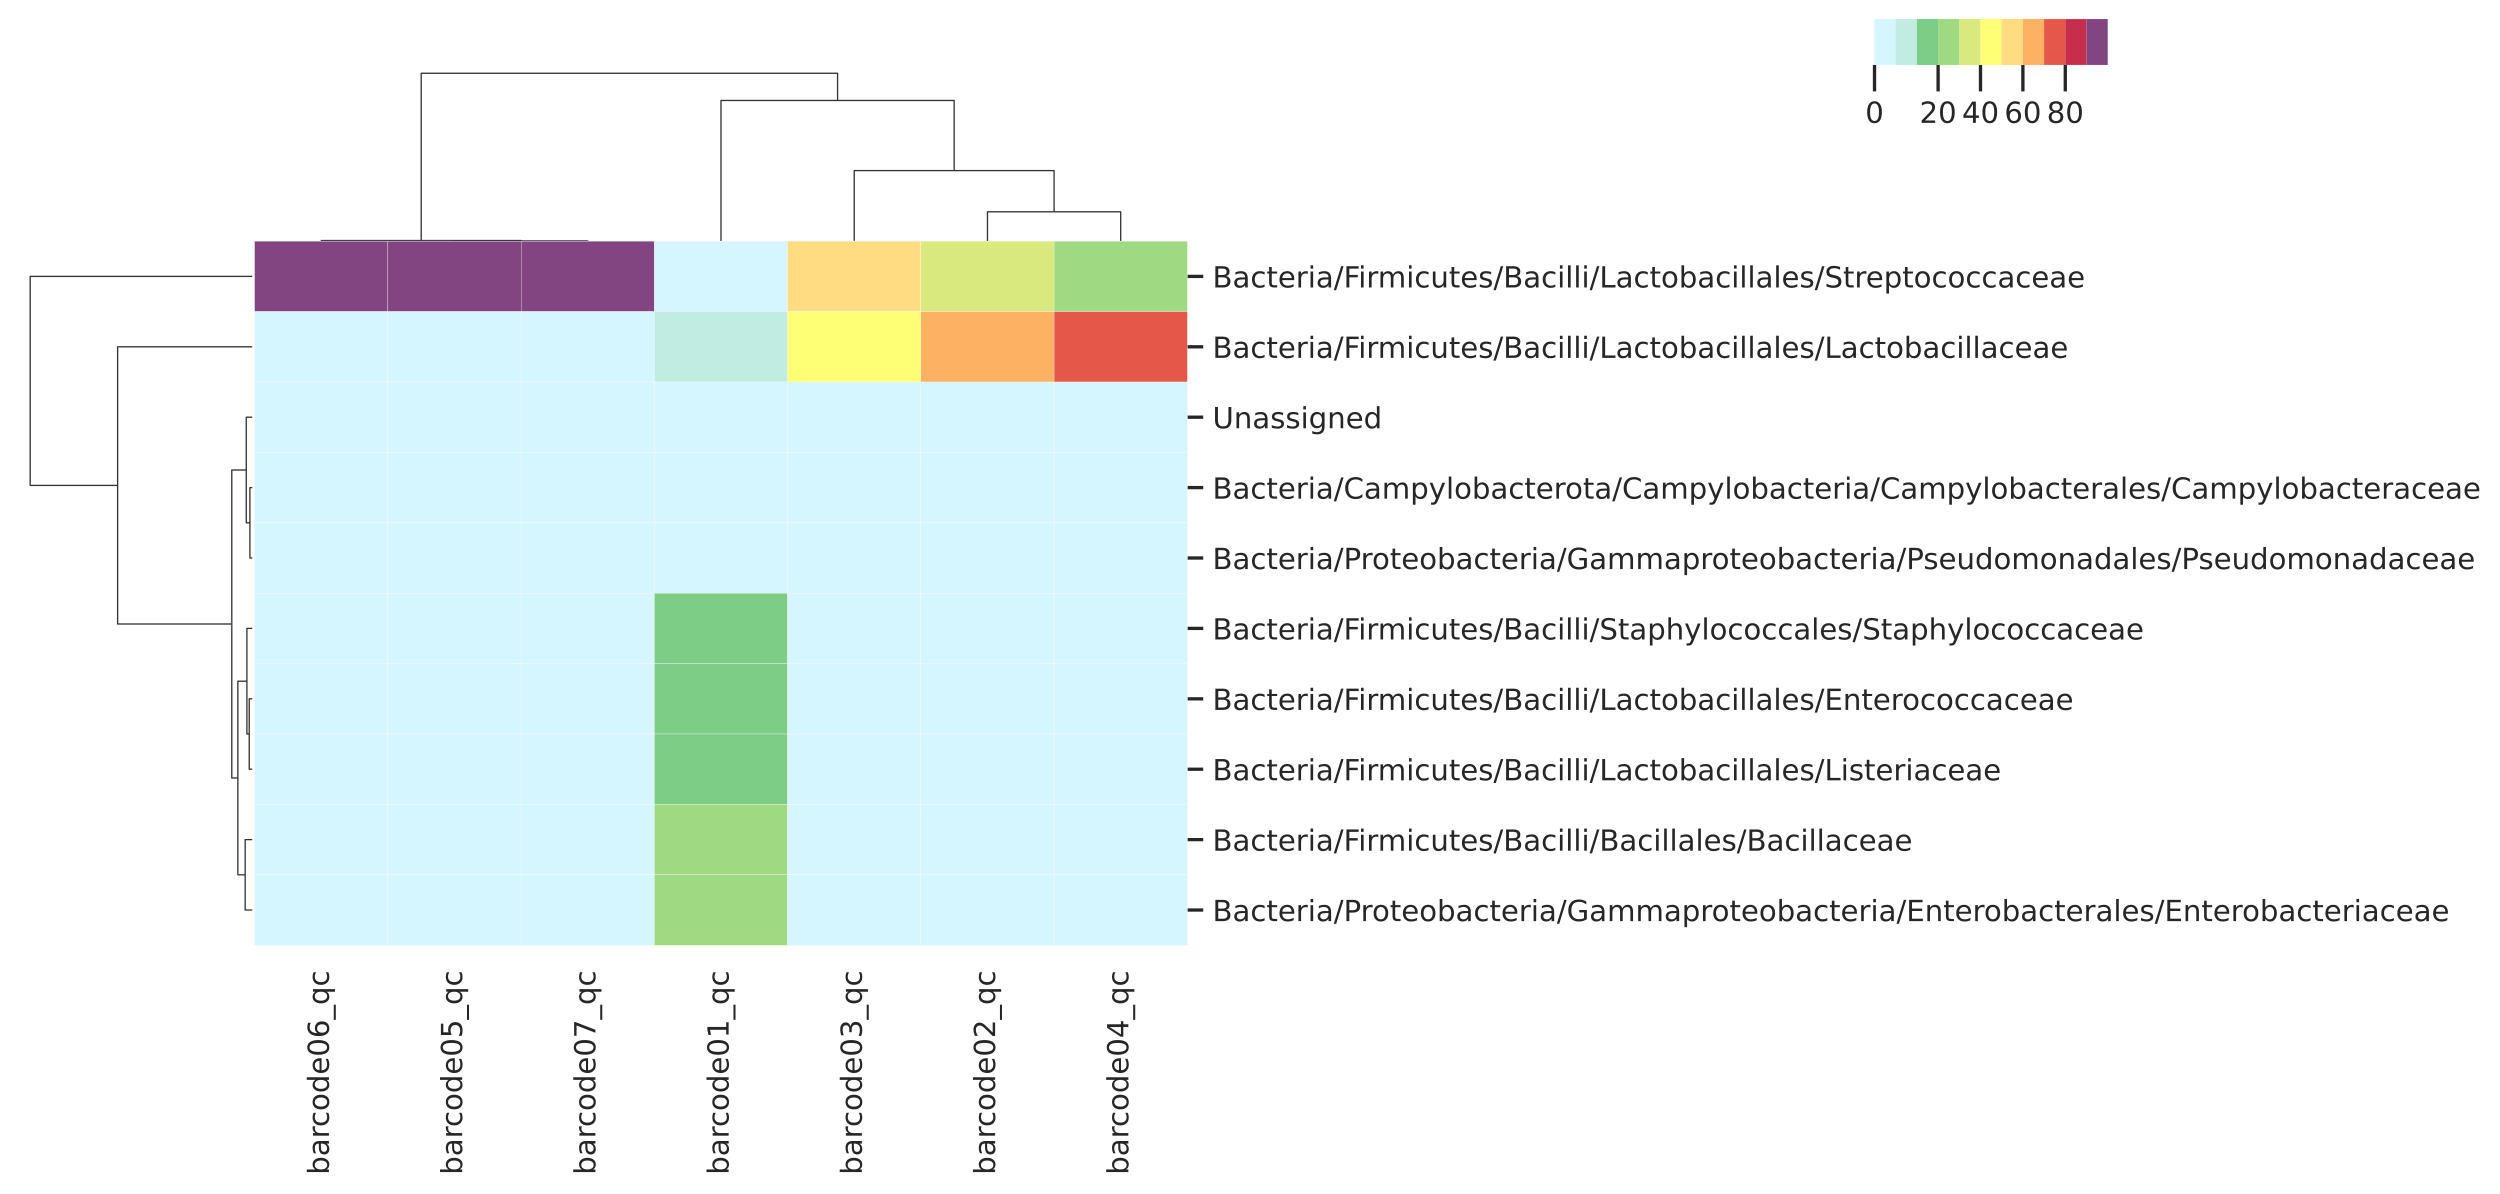 <?xml version="1.0" encoding="utf-8" standalone="no"?>
<!DOCTYPE svg PUBLIC "-//W3C//DTD SVG 1.1//EN"
  "http://www.w3.org/Graphics/SVG/1.1/DTD/svg11.dtd">
<!-- Created with matplotlib (https://matplotlib.org/) -->
<svg height="450.288pt" version="1.1" viewBox="0 0 942.964 450.288" width="942.964pt" xmlns="http://www.w3.org/2000/svg" xmlns:xlink="http://www.w3.org/1999/xlink">
 <defs>
  <style type="text/css">
*{stroke-linecap:butt;stroke-linejoin:round;}
  </style>
 </defs>
 <g id="figure_1">
  <g id="patch_1">
   <path d="M 0 450.288 
L 942.964 450.288 
L 942.964 0 
L 0 0 
z
" style="fill:#ffffff;"/>
  </g>
  <g id="axes_1">
   <g id="LineCollection_1">
    <path clip-path="url(#pe59161ebc1)" d="M 95.147 183.919 
L 94.259 183.919 
L 94.259 210.475 
L 95.147 210.475 
" style="fill:none;stroke:#333333;stroke-width:0.5;"/>
    <path clip-path="url(#pe59161ebc1)" d="M 95.147 157.364 
L 92.89 157.364 
L 92.89 197.197 
L 94.259 197.197 
" style="fill:none;stroke:#333333;stroke-width:0.5;"/>
    <path clip-path="url(#pe59161ebc1)" d="M 95.147 263.586 
L 94.006 263.586 
L 94.006 290.141 
L 95.147 290.141 
" style="fill:none;stroke:#333333;stroke-width:0.5;"/>
    <path clip-path="url(#pe59161ebc1)" d="M 95.147 237.03 
L 93.126 237.03 
L 93.126 276.863 
L 94.006 276.863 
" style="fill:none;stroke:#333333;stroke-width:0.5;"/>
    <path clip-path="url(#pe59161ebc1)" d="M 95.147 316.697 
L 92.473 316.697 
L 92.473 343.252 
L 95.147 343.252 
" style="fill:none;stroke:#333333;stroke-width:0.5;"/>
    <path clip-path="url(#pe59161ebc1)" d="M 93.126 256.947 
L 89.716 256.947 
L 89.716 329.974 
L 92.473 329.974 
" style="fill:none;stroke:#333333;stroke-width:0.5;"/>
    <path clip-path="url(#pe59161ebc1)" d="M 92.89 177.28 
L 87.428 177.28 
L 87.428 293.461 
L 89.716 293.461 
" style="fill:none;stroke:#333333;stroke-width:0.5;"/>
    <path clip-path="url(#pe59161ebc1)" d="M 95.147 130.808 
L 44.366 130.808 
L 44.366 235.37 
L 87.428 235.37 
" style="fill:none;stroke:#333333;stroke-width:0.5;"/>
    <path clip-path="url(#pe59161ebc1)" d="M 95.147 104.253 
L 11.388 104.253 
L 11.388 183.089 
L 44.366 183.089 
" style="fill:none;stroke:#333333;stroke-width:0.5;"/>
   </g>
  </g>
  <g id="axes_2">
   <g id="LineCollection_2">
    <path clip-path="url(#p05d973431f)" d="M 171.436 90.869 
L 171.436 90.85 
L 221.691 90.85 
L 221.691 90.869 
" style="fill:none;stroke:#333333;stroke-width:0.5;"/>
    <path clip-path="url(#p05d973431f)" d="M 121.18 90.869 
L 121.18 90.719 
L 196.563 90.719 
L 196.563 90.85 
" style="fill:none;stroke:#333333;stroke-width:0.5;"/>
    <path clip-path="url(#p05d973431f)" d="M 372.457 90.869 
L 372.457 79.884 
L 422.712 79.884 
L 422.712 90.869 
" style="fill:none;stroke:#333333;stroke-width:0.5;"/>
    <path clip-path="url(#p05d973431f)" d="M 322.202 90.869 
L 322.202 64.351 
L 397.585 64.351 
L 397.585 79.884 
" style="fill:none;stroke:#333333;stroke-width:0.5;"/>
    <path clip-path="url(#p05d973431f)" d="M 271.946 90.869 
L 271.946 37.895 
L 359.893 37.895 
L 359.893 64.351 
" style="fill:none;stroke:#333333;stroke-width:0.5;"/>
    <path clip-path="url(#p05d973431f)" d="M 158.872 90.719 
L 158.872 27.641 
L 315.92 27.641 
L 315.92 37.895 
" style="fill:none;stroke:#333333;stroke-width:0.5;"/>
   </g>
  </g>
  <g id="axes_3">
   <g id="patch_2">
    <path d="M 96.053 356.53 
L 447.84 356.53 
L 447.84 90.975 
L 96.053 90.975 
z
" style="fill:#eaeaf2;"/>
   </g>
   <g id="matplotlib.axis_1">
    <g id="xtick_1">
     <g id="text_1">
      <!-- barcode06_qc -->
      <defs>
       <path d="M 48.688 27.297 
Q 48.688 37.203 44.609 42.844 
Q 40.531 48.484 33.406 48.484 
Q 26.266 48.484 22.188 42.844 
Q 18.109 37.203 18.109 27.297 
Q 18.109 17.391 22.188 11.75 
Q 26.266 6.109 33.406 6.109 
Q 40.531 6.109 44.609 11.75 
Q 48.688 17.391 48.688 27.297 
z
M 18.109 46.391 
Q 20.953 51.266 25.266 53.625 
Q 29.594 56 35.594 56 
Q 45.562 56 51.781 48.094 
Q 58.016 40.188 58.016 27.297 
Q 58.016 14.406 51.781 6.484 
Q 45.562 -1.422 35.594 -1.422 
Q 29.594 -1.422 25.266 0.953 
Q 20.953 3.328 18.109 8.203 
L 18.109 0 
L 9.078 0 
L 9.078 75.984 
L 18.109 75.984 
z
" id="DejaVuSans-98"/>
       <path d="M 34.281 27.484 
Q 23.391 27.484 19.188 25 
Q 14.984 22.516 14.984 16.5 
Q 14.984 11.719 18.141 8.906 
Q 21.297 6.109 26.703 6.109 
Q 34.188 6.109 38.703 11.406 
Q 43.219 16.703 43.219 25.484 
L 43.219 27.484 
z
M 52.203 31.203 
L 52.203 0 
L 43.219 0 
L 43.219 8.297 
Q 40.141 3.328 35.547 0.953 
Q 30.953 -1.422 24.312 -1.422 
Q 15.922 -1.422 10.953 3.297 
Q 6 8.016 6 15.922 
Q 6 25.141 12.172 29.828 
Q 18.359 34.516 30.609 34.516 
L 43.219 34.516 
L 43.219 35.406 
Q 43.219 41.609 39.141 45 
Q 35.062 48.391 27.688 48.391 
Q 23 48.391 18.547 47.266 
Q 14.109 46.141 10.016 43.891 
L 10.016 52.203 
Q 14.938 54.109 19.578 55.047 
Q 24.219 56 28.609 56 
Q 40.484 56 46.344 49.844 
Q 52.203 43.703 52.203 31.203 
z
" id="DejaVuSans-97"/>
       <path d="M 41.109 46.297 
Q 39.594 47.172 37.812 47.578 
Q 36.031 48 33.891 48 
Q 26.266 48 22.188 43.047 
Q 18.109 38.094 18.109 28.812 
L 18.109 0 
L 9.078 0 
L 9.078 54.688 
L 18.109 54.688 
L 18.109 46.188 
Q 20.953 51.172 25.484 53.578 
Q 30.031 56 36.531 56 
Q 37.453 56 38.578 55.875 
Q 39.703 55.766 41.062 55.516 
z
" id="DejaVuSans-114"/>
       <path d="M 48.781 52.594 
L 48.781 44.188 
Q 44.969 46.297 41.141 47.344 
Q 37.312 48.391 33.406 48.391 
Q 24.656 48.391 19.812 42.844 
Q 14.984 37.312 14.984 27.297 
Q 14.984 17.281 19.812 11.734 
Q 24.656 6.203 33.406 6.203 
Q 37.312 6.203 41.141 7.25 
Q 44.969 8.297 48.781 10.406 
L 48.781 2.094 
Q 45.016 0.344 40.984 -0.531 
Q 36.969 -1.422 32.422 -1.422 
Q 20.062 -1.422 12.781 6.344 
Q 5.516 14.109 5.516 27.297 
Q 5.516 40.672 12.859 48.328 
Q 20.219 56 33.016 56 
Q 37.156 56 41.109 55.141 
Q 45.062 54.297 48.781 52.594 
z
" id="DejaVuSans-99"/>
       <path d="M 30.609 48.391 
Q 23.391 48.391 19.188 42.75 
Q 14.984 37.109 14.984 27.297 
Q 14.984 17.484 19.156 11.844 
Q 23.344 6.203 30.609 6.203 
Q 37.797 6.203 41.984 11.859 
Q 46.188 17.531 46.188 27.297 
Q 46.188 37.016 41.984 42.703 
Q 37.797 48.391 30.609 48.391 
z
M 30.609 56 
Q 42.328 56 49.016 48.375 
Q 55.719 40.766 55.719 27.297 
Q 55.719 13.875 49.016 6.219 
Q 42.328 -1.422 30.609 -1.422 
Q 18.844 -1.422 12.172 6.219 
Q 5.516 13.875 5.516 27.297 
Q 5.516 40.766 12.172 48.375 
Q 18.844 56 30.609 56 
z
" id="DejaVuSans-111"/>
       <path d="M 45.406 46.391 
L 45.406 75.984 
L 54.391 75.984 
L 54.391 0 
L 45.406 0 
L 45.406 8.203 
Q 42.578 3.328 38.25 0.953 
Q 33.938 -1.422 27.875 -1.422 
Q 17.969 -1.422 11.734 6.484 
Q 5.516 14.406 5.516 27.297 
Q 5.516 40.188 11.734 48.094 
Q 17.969 56 27.875 56 
Q 33.938 56 38.25 53.625 
Q 42.578 51.266 45.406 46.391 
z
M 14.797 27.297 
Q 14.797 17.391 18.875 11.75 
Q 22.953 6.109 30.078 6.109 
Q 37.203 6.109 41.297 11.75 
Q 45.406 17.391 45.406 27.297 
Q 45.406 37.203 41.297 42.844 
Q 37.203 48.484 30.078 48.484 
Q 22.953 48.484 18.875 42.844 
Q 14.797 37.203 14.797 27.297 
z
" id="DejaVuSans-100"/>
       <path d="M 56.203 29.594 
L 56.203 25.203 
L 14.891 25.203 
Q 15.484 15.922 20.484 11.062 
Q 25.484 6.203 34.422 6.203 
Q 39.594 6.203 44.453 7.469 
Q 49.312 8.734 54.109 11.281 
L 54.109 2.781 
Q 49.266 0.734 44.188 -0.344 
Q 39.109 -1.422 33.891 -1.422 
Q 20.797 -1.422 13.156 6.188 
Q 5.516 13.812 5.516 26.812 
Q 5.516 40.234 12.766 48.109 
Q 20.016 56 32.328 56 
Q 43.359 56 49.781 48.891 
Q 56.203 41.797 56.203 29.594 
z
M 47.219 32.234 
Q 47.125 39.594 43.094 43.984 
Q 39.062 48.391 32.422 48.391 
Q 24.906 48.391 20.391 44.141 
Q 15.875 39.891 15.188 32.172 
z
" id="DejaVuSans-101"/>
       <path d="M 31.781 66.406 
Q 24.172 66.406 20.328 58.906 
Q 16.5 51.422 16.5 36.375 
Q 16.5 21.391 20.328 13.891 
Q 24.172 6.391 31.781 6.391 
Q 39.453 6.391 43.281 13.891 
Q 47.125 21.391 47.125 36.375 
Q 47.125 51.422 43.281 58.906 
Q 39.453 66.406 31.781 66.406 
z
M 31.781 74.219 
Q 44.047 74.219 50.516 64.516 
Q 56.984 54.828 56.984 36.375 
Q 56.984 17.969 50.516 8.266 
Q 44.047 -1.422 31.781 -1.422 
Q 19.531 -1.422 13.062 8.266 
Q 6.594 17.969 6.594 36.375 
Q 6.594 54.828 13.062 64.516 
Q 19.531 74.219 31.781 74.219 
z
" id="DejaVuSans-48"/>
       <path d="M 33.016 40.375 
Q 26.375 40.375 22.484 35.828 
Q 18.609 31.297 18.609 23.391 
Q 18.609 15.531 22.484 10.953 
Q 26.375 6.391 33.016 6.391 
Q 39.656 6.391 43.531 10.953 
Q 47.406 15.531 47.406 23.391 
Q 47.406 31.297 43.531 35.828 
Q 39.656 40.375 33.016 40.375 
z
M 52.594 71.297 
L 52.594 62.312 
Q 48.875 64.062 45.094 64.984 
Q 41.312 65.922 37.594 65.922 
Q 27.828 65.922 22.672 59.328 
Q 17.531 52.734 16.797 39.406 
Q 19.672 43.656 24.016 45.922 
Q 28.375 48.188 33.594 48.188 
Q 44.578 48.188 50.953 41.516 
Q 57.328 34.859 57.328 23.391 
Q 57.328 12.156 50.688 5.359 
Q 44.047 -1.422 33.016 -1.422 
Q 20.359 -1.422 13.672 8.266 
Q 6.984 17.969 6.984 36.375 
Q 6.984 53.656 15.188 63.938 
Q 23.391 74.219 37.203 74.219 
Q 40.922 74.219 44.703 73.484 
Q 48.484 72.75 52.594 71.297 
z
" id="DejaVuSans-54"/>
       <path d="M 50.984 -16.609 
L 50.984 -23.578 
L -0.984 -23.578 
L -0.984 -16.609 
z
" id="DejaVuSans-95"/>
       <path d="M 14.797 27.297 
Q 14.797 17.391 18.875 11.75 
Q 22.953 6.109 30.078 6.109 
Q 37.203 6.109 41.297 11.75 
Q 45.406 17.391 45.406 27.297 
Q 45.406 37.203 41.297 42.844 
Q 37.203 48.484 30.078 48.484 
Q 22.953 48.484 18.875 42.844 
Q 14.797 37.203 14.797 27.297 
z
M 45.406 8.203 
Q 42.578 3.328 38.25 0.953 
Q 33.938 -1.422 27.875 -1.422 
Q 17.969 -1.422 11.734 6.484 
Q 5.516 14.406 5.516 27.297 
Q 5.516 40.188 11.734 48.094 
Q 17.969 56 27.875 56 
Q 33.938 56 38.25 53.625 
Q 42.578 51.266 45.406 46.391 
L 45.406 54.688 
L 54.391 54.688 
L 54.391 -20.797 
L 45.406 -20.797 
z
" id="DejaVuSans-113"/>
      </defs>
      <g style="fill:#262626;" transform="translate(124.063 443.088)rotate(-90)scale(0.11 -0.11)">
       <use xlink:href="#DejaVuSans-98"/>
       <use x="63.477" xlink:href="#DejaVuSans-97"/>
       <use x="124.756" xlink:href="#DejaVuSans-114"/>
       <use x="163.619" xlink:href="#DejaVuSans-99"/>
       <use x="218.6" xlink:href="#DejaVuSans-111"/>
       <use x="279.781" xlink:href="#DejaVuSans-100"/>
       <use x="343.258" xlink:href="#DejaVuSans-101"/>
       <use x="404.781" xlink:href="#DejaVuSans-48"/>
       <use x="468.404" xlink:href="#DejaVuSans-54"/>
       <use x="532.027" xlink:href="#DejaVuSans-95"/>
       <use x="582.027" xlink:href="#DejaVuSans-113"/>
       <use x="645.504" xlink:href="#DejaVuSans-99"/>
      </g>
     </g>
    </g>
    <g id="xtick_2">
     <g id="text_2">
      <!-- barcode05_qc -->
      <defs>
       <path d="M 10.797 72.906 
L 49.516 72.906 
L 49.516 64.594 
L 19.828 64.594 
L 19.828 46.734 
Q 21.969 47.469 24.109 47.828 
Q 26.266 48.188 28.422 48.188 
Q 40.625 48.188 47.75 41.5 
Q 54.891 34.812 54.891 23.391 
Q 54.891 11.625 47.562 5.094 
Q 40.234 -1.422 26.906 -1.422 
Q 22.312 -1.422 17.547 -0.641 
Q 12.797 0.141 7.719 1.703 
L 7.719 11.625 
Q 12.109 9.234 16.797 8.062 
Q 21.484 6.891 26.703 6.891 
Q 35.156 6.891 40.078 11.328 
Q 45.016 15.766 45.016 23.391 
Q 45.016 31 40.078 35.438 
Q 35.156 39.891 26.703 39.891 
Q 22.75 39.891 18.812 39.016 
Q 14.891 38.141 10.797 36.281 
z
" id="DejaVuSans-53"/>
      </defs>
      <g style="fill:#262626;" transform="translate(174.318 443.088)rotate(-90)scale(0.11 -0.11)">
       <use xlink:href="#DejaVuSans-98"/>
       <use x="63.477" xlink:href="#DejaVuSans-97"/>
       <use x="124.756" xlink:href="#DejaVuSans-114"/>
       <use x="163.619" xlink:href="#DejaVuSans-99"/>
       <use x="218.6" xlink:href="#DejaVuSans-111"/>
       <use x="279.781" xlink:href="#DejaVuSans-100"/>
       <use x="343.258" xlink:href="#DejaVuSans-101"/>
       <use x="404.781" xlink:href="#DejaVuSans-48"/>
       <use x="468.404" xlink:href="#DejaVuSans-53"/>
       <use x="532.027" xlink:href="#DejaVuSans-95"/>
       <use x="582.027" xlink:href="#DejaVuSans-113"/>
       <use x="645.504" xlink:href="#DejaVuSans-99"/>
      </g>
     </g>
    </g>
    <g id="xtick_3">
     <g id="text_3">
      <!-- barcode07_qc -->
      <defs>
       <path d="M 8.203 72.906 
L 55.078 72.906 
L 55.078 68.703 
L 28.609 0 
L 18.312 0 
L 43.219 64.594 
L 8.203 64.594 
z
" id="DejaVuSans-55"/>
      </defs>
      <g style="fill:#262626;" transform="translate(224.573 443.088)rotate(-90)scale(0.11 -0.11)">
       <use xlink:href="#DejaVuSans-98"/>
       <use x="63.477" xlink:href="#DejaVuSans-97"/>
       <use x="124.756" xlink:href="#DejaVuSans-114"/>
       <use x="163.619" xlink:href="#DejaVuSans-99"/>
       <use x="218.6" xlink:href="#DejaVuSans-111"/>
       <use x="279.781" xlink:href="#DejaVuSans-100"/>
       <use x="343.258" xlink:href="#DejaVuSans-101"/>
       <use x="404.781" xlink:href="#DejaVuSans-48"/>
       <use x="468.404" xlink:href="#DejaVuSans-55"/>
       <use x="532.027" xlink:href="#DejaVuSans-95"/>
       <use x="582.027" xlink:href="#DejaVuSans-113"/>
       <use x="645.504" xlink:href="#DejaVuSans-99"/>
      </g>
     </g>
    </g>
    <g id="xtick_4">
     <g id="text_4">
      <!-- barcode01_qc -->
      <defs>
       <path d="M 12.406 8.297 
L 28.516 8.297 
L 28.516 63.922 
L 10.984 60.406 
L 10.984 69.391 
L 28.422 72.906 
L 38.281 72.906 
L 38.281 8.297 
L 54.391 8.297 
L 54.391 0 
L 12.406 0 
z
" id="DejaVuSans-49"/>
      </defs>
      <g style="fill:#262626;" transform="translate(274.829 443.088)rotate(-90)scale(0.11 -0.11)">
       <use xlink:href="#DejaVuSans-98"/>
       <use x="63.477" xlink:href="#DejaVuSans-97"/>
       <use x="124.756" xlink:href="#DejaVuSans-114"/>
       <use x="163.619" xlink:href="#DejaVuSans-99"/>
       <use x="218.6" xlink:href="#DejaVuSans-111"/>
       <use x="279.781" xlink:href="#DejaVuSans-100"/>
       <use x="343.258" xlink:href="#DejaVuSans-101"/>
       <use x="404.781" xlink:href="#DejaVuSans-48"/>
       <use x="468.404" xlink:href="#DejaVuSans-49"/>
       <use x="532.027" xlink:href="#DejaVuSans-95"/>
       <use x="582.027" xlink:href="#DejaVuSans-113"/>
       <use x="645.504" xlink:href="#DejaVuSans-99"/>
      </g>
     </g>
    </g>
    <g id="xtick_5">
     <g id="text_5">
      <!-- barcode03_qc -->
      <defs>
       <path d="M 40.578 39.312 
Q 47.656 37.797 51.625 33 
Q 55.609 28.219 55.609 21.188 
Q 55.609 10.406 48.188 4.484 
Q 40.766 -1.422 27.094 -1.422 
Q 22.516 -1.422 17.656 -0.516 
Q 12.797 0.391 7.625 2.203 
L 7.625 11.719 
Q 11.719 9.328 16.594 8.109 
Q 21.484 6.891 26.812 6.891 
Q 36.078 6.891 40.938 10.547 
Q 45.797 14.203 45.797 21.188 
Q 45.797 27.641 41.281 31.266 
Q 36.766 34.906 28.719 34.906 
L 20.219 34.906 
L 20.219 43.016 
L 29.109 43.016 
Q 36.375 43.016 40.234 45.922 
Q 44.094 48.828 44.094 54.297 
Q 44.094 59.906 40.109 62.906 
Q 36.141 65.922 28.719 65.922 
Q 24.656 65.922 20.016 65.031 
Q 15.375 64.156 9.812 62.312 
L 9.812 71.094 
Q 15.438 72.656 20.344 73.438 
Q 25.25 74.219 29.594 74.219 
Q 40.828 74.219 47.359 69.109 
Q 53.906 64.016 53.906 55.328 
Q 53.906 49.266 50.438 45.094 
Q 46.969 40.922 40.578 39.312 
z
" id="DejaVuSans-51"/>
      </defs>
      <g style="fill:#262626;" transform="translate(325.084 443.088)rotate(-90)scale(0.11 -0.11)">
       <use xlink:href="#DejaVuSans-98"/>
       <use x="63.477" xlink:href="#DejaVuSans-97"/>
       <use x="124.756" xlink:href="#DejaVuSans-114"/>
       <use x="163.619" xlink:href="#DejaVuSans-99"/>
       <use x="218.6" xlink:href="#DejaVuSans-111"/>
       <use x="279.781" xlink:href="#DejaVuSans-100"/>
       <use x="343.258" xlink:href="#DejaVuSans-101"/>
       <use x="404.781" xlink:href="#DejaVuSans-48"/>
       <use x="468.404" xlink:href="#DejaVuSans-51"/>
       <use x="532.027" xlink:href="#DejaVuSans-95"/>
       <use x="582.027" xlink:href="#DejaVuSans-113"/>
       <use x="645.504" xlink:href="#DejaVuSans-99"/>
      </g>
     </g>
    </g>
    <g id="xtick_6">
     <g id="text_6">
      <!-- barcode02_qc -->
      <defs>
       <path d="M 19.188 8.297 
L 53.609 8.297 
L 53.609 0 
L 7.328 0 
L 7.328 8.297 
Q 12.938 14.109 22.625 23.891 
Q 32.328 33.688 34.812 36.531 
Q 39.547 41.844 41.422 45.531 
Q 43.312 49.219 43.312 52.781 
Q 43.312 58.594 39.234 62.25 
Q 35.156 65.922 28.609 65.922 
Q 23.969 65.922 18.812 64.312 
Q 13.672 62.703 7.812 59.422 
L 7.812 69.391 
Q 13.766 71.781 18.938 73 
Q 24.125 74.219 28.422 74.219 
Q 39.75 74.219 46.484 68.547 
Q 53.219 62.891 53.219 53.422 
Q 53.219 48.922 51.531 44.891 
Q 49.859 40.875 45.406 35.406 
Q 44.188 33.984 37.641 27.219 
Q 31.109 20.453 19.188 8.297 
z
" id="DejaVuSans-50"/>
      </defs>
      <g style="fill:#262626;" transform="translate(375.339 443.088)rotate(-90)scale(0.11 -0.11)">
       <use xlink:href="#DejaVuSans-98"/>
       <use x="63.477" xlink:href="#DejaVuSans-97"/>
       <use x="124.756" xlink:href="#DejaVuSans-114"/>
       <use x="163.619" xlink:href="#DejaVuSans-99"/>
       <use x="218.6" xlink:href="#DejaVuSans-111"/>
       <use x="279.781" xlink:href="#DejaVuSans-100"/>
       <use x="343.258" xlink:href="#DejaVuSans-101"/>
       <use x="404.781" xlink:href="#DejaVuSans-48"/>
       <use x="468.404" xlink:href="#DejaVuSans-50"/>
       <use x="532.027" xlink:href="#DejaVuSans-95"/>
       <use x="582.027" xlink:href="#DejaVuSans-113"/>
       <use x="645.504" xlink:href="#DejaVuSans-99"/>
      </g>
     </g>
    </g>
    <g id="xtick_7">
     <g id="text_7">
      <!-- barcode04_qc -->
      <defs>
       <path d="M 37.797 64.312 
L 12.891 25.391 
L 37.797 25.391 
z
M 35.203 72.906 
L 47.609 72.906 
L 47.609 25.391 
L 58.016 25.391 
L 58.016 17.188 
L 47.609 17.188 
L 47.609 0 
L 37.797 0 
L 37.797 17.188 
L 4.891 17.188 
L 4.891 26.703 
z
" id="DejaVuSans-52"/>
      </defs>
      <g style="fill:#262626;" transform="translate(425.595 443.088)rotate(-90)scale(0.11 -0.11)">
       <use xlink:href="#DejaVuSans-98"/>
       <use x="63.477" xlink:href="#DejaVuSans-97"/>
       <use x="124.756" xlink:href="#DejaVuSans-114"/>
       <use x="163.619" xlink:href="#DejaVuSans-99"/>
       <use x="218.6" xlink:href="#DejaVuSans-111"/>
       <use x="279.781" xlink:href="#DejaVuSans-100"/>
       <use x="343.258" xlink:href="#DejaVuSans-101"/>
       <use x="404.781" xlink:href="#DejaVuSans-48"/>
       <use x="468.404" xlink:href="#DejaVuSans-52"/>
       <use x="532.027" xlink:href="#DejaVuSans-95"/>
       <use x="582.027" xlink:href="#DejaVuSans-113"/>
       <use x="645.504" xlink:href="#DejaVuSans-99"/>
      </g>
     </g>
    </g>
   </g>
   <g id="matplotlib.axis_2">
    <g id="ytick_1">
     <g id="line2d_1">
      <defs>
       <path d="M 0 0 
L 6 0 
" id="m46f666ddac" style="stroke:#262626;stroke-width:1.25;"/>
      </defs>
      <g>
       <use style="fill:#262626;stroke:#262626;stroke-width:1.25;" x="447.84" xlink:href="#m46f666ddac" y="104.253"/>
      </g>
     </g>
     <g id="text_8">
      <!-- Bacteria/Firmicutes/Bacilli/Lactobacillales/Streptococcaceae -->
      <defs>
       <path d="M 19.672 34.812 
L 19.672 8.109 
L 35.5 8.109 
Q 43.453 8.109 47.281 11.406 
Q 51.125 14.703 51.125 21.484 
Q 51.125 28.328 47.281 31.562 
Q 43.453 34.812 35.5 34.812 
z
M 19.672 64.797 
L 19.672 42.828 
L 34.281 42.828 
Q 41.5 42.828 45.031 45.531 
Q 48.578 48.25 48.578 53.812 
Q 48.578 59.328 45.031 62.062 
Q 41.5 64.797 34.281 64.797 
z
M 9.812 72.906 
L 35.016 72.906 
Q 46.297 72.906 52.391 68.219 
Q 58.5 63.531 58.5 54.891 
Q 58.5 48.188 55.375 44.234 
Q 52.25 40.281 46.188 39.312 
Q 53.469 37.75 57.5 32.781 
Q 61.531 27.828 61.531 20.406 
Q 61.531 10.641 54.891 5.312 
Q 48.25 0 35.984 0 
L 9.812 0 
z
" id="DejaVuSans-66"/>
       <path d="M 18.312 70.219 
L 18.312 54.688 
L 36.812 54.688 
L 36.812 47.703 
L 18.312 47.703 
L 18.312 18.016 
Q 18.312 11.328 20.141 9.422 
Q 21.969 7.516 27.594 7.516 
L 36.812 7.516 
L 36.812 0 
L 27.594 0 
Q 17.188 0 13.234 3.875 
Q 9.281 7.766 9.281 18.016 
L 9.281 47.703 
L 2.688 47.703 
L 2.688 54.688 
L 9.281 54.688 
L 9.281 70.219 
z
" id="DejaVuSans-116"/>
       <path d="M 9.422 54.688 
L 18.406 54.688 
L 18.406 0 
L 9.422 0 
z
M 9.422 75.984 
L 18.406 75.984 
L 18.406 64.594 
L 9.422 64.594 
z
" id="DejaVuSans-105"/>
       <path d="M 25.391 72.906 
L 33.688 72.906 
L 8.297 -9.281 
L 0 -9.281 
z
" id="DejaVuSans-47"/>
       <path d="M 9.812 72.906 
L 51.703 72.906 
L 51.703 64.594 
L 19.672 64.594 
L 19.672 43.109 
L 48.578 43.109 
L 48.578 34.812 
L 19.672 34.812 
L 19.672 0 
L 9.812 0 
z
" id="DejaVuSans-70"/>
       <path d="M 52 44.188 
Q 55.375 50.25 60.062 53.125 
Q 64.75 56 71.094 56 
Q 79.641 56 84.281 50.016 
Q 88.922 44.047 88.922 33.016 
L 88.922 0 
L 79.891 0 
L 79.891 32.719 
Q 79.891 40.578 77.094 44.375 
Q 74.312 48.188 68.609 48.188 
Q 61.625 48.188 57.562 43.547 
Q 53.516 38.922 53.516 30.906 
L 53.516 0 
L 44.484 0 
L 44.484 32.719 
Q 44.484 40.625 41.703 44.406 
Q 38.922 48.188 33.109 48.188 
Q 26.219 48.188 22.156 43.531 
Q 18.109 38.875 18.109 30.906 
L 18.109 0 
L 9.078 0 
L 9.078 54.688 
L 18.109 54.688 
L 18.109 46.188 
Q 21.188 51.219 25.484 53.609 
Q 29.781 56 35.688 56 
Q 41.656 56 45.828 52.969 
Q 50 49.953 52 44.188 
z
" id="DejaVuSans-109"/>
       <path d="M 8.5 21.578 
L 8.5 54.688 
L 17.484 54.688 
L 17.484 21.922 
Q 17.484 14.156 20.5 10.266 
Q 23.531 6.391 29.594 6.391 
Q 36.859 6.391 41.078 11.031 
Q 45.312 15.672 45.312 23.688 
L 45.312 54.688 
L 54.297 54.688 
L 54.297 0 
L 45.312 0 
L 45.312 8.406 
Q 42.047 3.422 37.719 1 
Q 33.406 -1.422 27.688 -1.422 
Q 18.266 -1.422 13.375 4.438 
Q 8.5 10.297 8.5 21.578 
z
M 31.109 56 
z
" id="DejaVuSans-117"/>
       <path d="M 44.281 53.078 
L 44.281 44.578 
Q 40.484 46.531 36.375 47.5 
Q 32.281 48.484 27.875 48.484 
Q 21.188 48.484 17.844 46.438 
Q 14.5 44.391 14.5 40.281 
Q 14.5 37.156 16.891 35.375 
Q 19.281 33.594 26.516 31.984 
L 29.594 31.297 
Q 39.156 29.25 43.188 25.516 
Q 47.219 21.781 47.219 15.094 
Q 47.219 7.469 41.188 3.016 
Q 35.156 -1.422 24.609 -1.422 
Q 20.219 -1.422 15.453 -0.562 
Q 10.688 0.297 5.422 2 
L 5.422 11.281 
Q 10.406 8.688 15.234 7.391 
Q 20.062 6.109 24.812 6.109 
Q 31.156 6.109 34.562 8.281 
Q 37.984 10.453 37.984 14.406 
Q 37.984 18.062 35.516 20.016 
Q 33.062 21.969 24.703 23.781 
L 21.578 24.516 
Q 13.234 26.266 9.516 29.906 
Q 5.812 33.547 5.812 39.891 
Q 5.812 47.609 11.281 51.797 
Q 16.75 56 26.812 56 
Q 31.781 56 36.172 55.266 
Q 40.578 54.547 44.281 53.078 
z
" id="DejaVuSans-115"/>
       <path d="M 9.422 75.984 
L 18.406 75.984 
L 18.406 0 
L 9.422 0 
z
" id="DejaVuSans-108"/>
       <path d="M 9.812 72.906 
L 19.672 72.906 
L 19.672 8.297 
L 55.172 8.297 
L 55.172 0 
L 9.812 0 
z
" id="DejaVuSans-76"/>
       <path d="M 53.516 70.516 
L 53.516 60.891 
Q 47.906 63.578 42.922 64.891 
Q 37.938 66.219 33.297 66.219 
Q 25.25 66.219 20.875 63.094 
Q 16.5 59.969 16.5 54.203 
Q 16.5 49.359 19.406 46.891 
Q 22.312 44.438 30.422 42.922 
L 36.375 41.703 
Q 47.406 39.594 52.656 34.297 
Q 57.906 29 57.906 20.125 
Q 57.906 9.516 50.797 4.047 
Q 43.703 -1.422 29.984 -1.422 
Q 24.812 -1.422 18.969 -0.25 
Q 13.141 0.922 6.891 3.219 
L 6.891 13.375 
Q 12.891 10.016 18.656 8.297 
Q 24.422 6.594 29.984 6.594 
Q 38.422 6.594 43.016 9.906 
Q 47.609 13.234 47.609 19.391 
Q 47.609 24.75 44.312 27.781 
Q 41.016 30.812 33.5 32.328 
L 27.484 33.5 
Q 16.453 35.688 11.516 40.375 
Q 6.594 45.062 6.594 53.422 
Q 6.594 63.094 13.406 68.656 
Q 20.219 74.219 32.172 74.219 
Q 37.312 74.219 42.625 73.281 
Q 47.953 72.359 53.516 70.516 
z
" id="DejaVuSans-83"/>
       <path d="M 18.109 8.203 
L 18.109 -20.797 
L 9.078 -20.797 
L 9.078 54.688 
L 18.109 54.688 
L 18.109 46.391 
Q 20.953 51.266 25.266 53.625 
Q 29.594 56 35.594 56 
Q 45.562 56 51.781 48.094 
Q 58.016 40.188 58.016 27.297 
Q 58.016 14.406 51.781 6.484 
Q 45.562 -1.422 35.594 -1.422 
Q 29.594 -1.422 25.266 0.953 
Q 20.953 3.328 18.109 8.203 
z
M 48.688 27.297 
Q 48.688 37.203 44.609 42.844 
Q 40.531 48.484 33.406 48.484 
Q 26.266 48.484 22.188 42.844 
Q 18.109 37.203 18.109 27.297 
Q 18.109 17.391 22.188 11.75 
Q 26.266 6.109 33.406 6.109 
Q 40.531 6.109 44.609 11.75 
Q 48.688 17.391 48.688 27.297 
z
" id="DejaVuSans-112"/>
      </defs>
      <g style="fill:#262626;" transform="translate(457.34 108.432)scale(0.11 -0.11)">
       <use xlink:href="#DejaVuSans-66"/>
       <use x="68.604" xlink:href="#DejaVuSans-97"/>
       <use x="129.883" xlink:href="#DejaVuSans-99"/>
       <use x="184.863" xlink:href="#DejaVuSans-116"/>
       <use x="224.072" xlink:href="#DejaVuSans-101"/>
       <use x="285.596" xlink:href="#DejaVuSans-114"/>
       <use x="326.709" xlink:href="#DejaVuSans-105"/>
       <use x="354.492" xlink:href="#DejaVuSans-97"/>
       <use x="415.771" xlink:href="#DejaVuSans-47"/>
       <use x="449.463" xlink:href="#DejaVuSans-70"/>
       <use x="499.732" xlink:href="#DejaVuSans-105"/>
       <use x="527.516" xlink:href="#DejaVuSans-114"/>
       <use x="566.879" xlink:href="#DejaVuSans-109"/>
       <use x="664.291" xlink:href="#DejaVuSans-105"/>
       <use x="692.074" xlink:href="#DejaVuSans-99"/>
       <use x="747.055" xlink:href="#DejaVuSans-117"/>
       <use x="810.434" xlink:href="#DejaVuSans-116"/>
       <use x="849.643" xlink:href="#DejaVuSans-101"/>
       <use x="911.166" xlink:href="#DejaVuSans-115"/>
       <use x="963.266" xlink:href="#DejaVuSans-47"/>
       <use x="996.957" xlink:href="#DejaVuSans-66"/>
       <use x="1065.561" xlink:href="#DejaVuSans-97"/>
       <use x="1126.84" xlink:href="#DejaVuSans-99"/>
       <use x="1181.82" xlink:href="#DejaVuSans-105"/>
       <use x="1209.604" xlink:href="#DejaVuSans-108"/>
       <use x="1237.387" xlink:href="#DejaVuSans-108"/>
       <use x="1265.17" xlink:href="#DejaVuSans-105"/>
       <use x="1292.953" xlink:href="#DejaVuSans-47"/>
       <use x="1326.645" xlink:href="#DejaVuSans-76"/>
       <use x="1382.357" xlink:href="#DejaVuSans-97"/>
       <use x="1443.637" xlink:href="#DejaVuSans-99"/>
       <use x="1498.617" xlink:href="#DejaVuSans-116"/>
       <use x="1537.826" xlink:href="#DejaVuSans-111"/>
       <use x="1599.008" xlink:href="#DejaVuSans-98"/>
       <use x="1662.484" xlink:href="#DejaVuSans-97"/>
       <use x="1723.764" xlink:href="#DejaVuSans-99"/>
       <use x="1778.744" xlink:href="#DejaVuSans-105"/>
       <use x="1806.527" xlink:href="#DejaVuSans-108"/>
       <use x="1834.311" xlink:href="#DejaVuSans-108"/>
       <use x="1862.094" xlink:href="#DejaVuSans-97"/>
       <use x="1923.373" xlink:href="#DejaVuSans-108"/>
       <use x="1951.156" xlink:href="#DejaVuSans-101"/>
       <use x="2012.68" xlink:href="#DejaVuSans-115"/>
       <use x="2064.779" xlink:href="#DejaVuSans-47"/>
       <use x="2098.471" xlink:href="#DejaVuSans-83"/>
       <use x="2161.947" xlink:href="#DejaVuSans-116"/>
       <use x="2201.156" xlink:href="#DejaVuSans-114"/>
       <use x="2240.02" xlink:href="#DejaVuSans-101"/>
       <use x="2301.543" xlink:href="#DejaVuSans-112"/>
       <use x="2365.02" xlink:href="#DejaVuSans-116"/>
       <use x="2404.229" xlink:href="#DejaVuSans-111"/>
       <use x="2465.41" xlink:href="#DejaVuSans-99"/>
       <use x="2520.391" xlink:href="#DejaVuSans-111"/>
       <use x="2581.572" xlink:href="#DejaVuSans-99"/>
       <use x="2636.553" xlink:href="#DejaVuSans-99"/>
       <use x="2691.533" xlink:href="#DejaVuSans-97"/>
       <use x="2752.812" xlink:href="#DejaVuSans-99"/>
       <use x="2807.793" xlink:href="#DejaVuSans-101"/>
       <use x="2869.316" xlink:href="#DejaVuSans-97"/>
       <use x="2930.596" xlink:href="#DejaVuSans-101"/>
      </g>
     </g>
    </g>
    <g id="ytick_2">
     <g id="line2d_2">
      <g>
       <use style="fill:#262626;stroke:#262626;stroke-width:1.25;" x="447.84" xlink:href="#m46f666ddac" y="130.808"/>
      </g>
     </g>
     <g id="text_9">
      <!-- Bacteria/Firmicutes/Bacilli/Lactobacillales/Lactobacillaceae -->
      <g style="fill:#262626;" transform="translate(457.34 134.987)scale(0.11 -0.11)">
       <use xlink:href="#DejaVuSans-66"/>
       <use x="68.604" xlink:href="#DejaVuSans-97"/>
       <use x="129.883" xlink:href="#DejaVuSans-99"/>
       <use x="184.863" xlink:href="#DejaVuSans-116"/>
       <use x="224.072" xlink:href="#DejaVuSans-101"/>
       <use x="285.596" xlink:href="#DejaVuSans-114"/>
       <use x="326.709" xlink:href="#DejaVuSans-105"/>
       <use x="354.492" xlink:href="#DejaVuSans-97"/>
       <use x="415.771" xlink:href="#DejaVuSans-47"/>
       <use x="449.463" xlink:href="#DejaVuSans-70"/>
       <use x="499.732" xlink:href="#DejaVuSans-105"/>
       <use x="527.516" xlink:href="#DejaVuSans-114"/>
       <use x="566.879" xlink:href="#DejaVuSans-109"/>
       <use x="664.291" xlink:href="#DejaVuSans-105"/>
       <use x="692.074" xlink:href="#DejaVuSans-99"/>
       <use x="747.055" xlink:href="#DejaVuSans-117"/>
       <use x="810.434" xlink:href="#DejaVuSans-116"/>
       <use x="849.643" xlink:href="#DejaVuSans-101"/>
       <use x="911.166" xlink:href="#DejaVuSans-115"/>
       <use x="963.266" xlink:href="#DejaVuSans-47"/>
       <use x="996.957" xlink:href="#DejaVuSans-66"/>
       <use x="1065.561" xlink:href="#DejaVuSans-97"/>
       <use x="1126.84" xlink:href="#DejaVuSans-99"/>
       <use x="1181.82" xlink:href="#DejaVuSans-105"/>
       <use x="1209.604" xlink:href="#DejaVuSans-108"/>
       <use x="1237.387" xlink:href="#DejaVuSans-108"/>
       <use x="1265.17" xlink:href="#DejaVuSans-105"/>
       <use x="1292.953" xlink:href="#DejaVuSans-47"/>
       <use x="1326.645" xlink:href="#DejaVuSans-76"/>
       <use x="1382.357" xlink:href="#DejaVuSans-97"/>
       <use x="1443.637" xlink:href="#DejaVuSans-99"/>
       <use x="1498.617" xlink:href="#DejaVuSans-116"/>
       <use x="1537.826" xlink:href="#DejaVuSans-111"/>
       <use x="1599.008" xlink:href="#DejaVuSans-98"/>
       <use x="1662.484" xlink:href="#DejaVuSans-97"/>
       <use x="1723.764" xlink:href="#DejaVuSans-99"/>
       <use x="1778.744" xlink:href="#DejaVuSans-105"/>
       <use x="1806.527" xlink:href="#DejaVuSans-108"/>
       <use x="1834.311" xlink:href="#DejaVuSans-108"/>
       <use x="1862.094" xlink:href="#DejaVuSans-97"/>
       <use x="1923.373" xlink:href="#DejaVuSans-108"/>
       <use x="1951.156" xlink:href="#DejaVuSans-101"/>
       <use x="2012.68" xlink:href="#DejaVuSans-115"/>
       <use x="2064.779" xlink:href="#DejaVuSans-47"/>
       <use x="2098.471" xlink:href="#DejaVuSans-76"/>
       <use x="2154.184" xlink:href="#DejaVuSans-97"/>
       <use x="2215.463" xlink:href="#DejaVuSans-99"/>
       <use x="2270.443" xlink:href="#DejaVuSans-116"/>
       <use x="2309.652" xlink:href="#DejaVuSans-111"/>
       <use x="2370.834" xlink:href="#DejaVuSans-98"/>
       <use x="2434.311" xlink:href="#DejaVuSans-97"/>
       <use x="2495.59" xlink:href="#DejaVuSans-99"/>
       <use x="2550.57" xlink:href="#DejaVuSans-105"/>
       <use x="2578.354" xlink:href="#DejaVuSans-108"/>
       <use x="2606.137" xlink:href="#DejaVuSans-108"/>
       <use x="2633.92" xlink:href="#DejaVuSans-97"/>
       <use x="2695.199" xlink:href="#DejaVuSans-99"/>
       <use x="2750.18" xlink:href="#DejaVuSans-101"/>
       <use x="2811.703" xlink:href="#DejaVuSans-97"/>
       <use x="2872.982" xlink:href="#DejaVuSans-101"/>
      </g>
     </g>
    </g>
    <g id="ytick_3">
     <g id="line2d_3">
      <g>
       <use style="fill:#262626;stroke:#262626;stroke-width:1.25;" x="447.84" xlink:href="#m46f666ddac" y="157.364"/>
      </g>
     </g>
     <g id="text_10">
      <!-- Unassigned -->
      <defs>
       <path d="M 8.688 72.906 
L 18.609 72.906 
L 18.609 28.609 
Q 18.609 16.891 22.844 11.734 
Q 27.094 6.594 36.625 6.594 
Q 46.094 6.594 50.344 11.734 
Q 54.594 16.891 54.594 28.609 
L 54.594 72.906 
L 64.5 72.906 
L 64.5 27.391 
Q 64.5 13.141 57.438 5.859 
Q 50.391 -1.422 36.625 -1.422 
Q 22.797 -1.422 15.734 5.859 
Q 8.688 13.141 8.688 27.391 
z
" id="DejaVuSans-85"/>
       <path d="M 54.891 33.016 
L 54.891 0 
L 45.906 0 
L 45.906 32.719 
Q 45.906 40.484 42.875 44.328 
Q 39.844 48.188 33.797 48.188 
Q 26.516 48.188 22.312 43.547 
Q 18.109 38.922 18.109 30.906 
L 18.109 0 
L 9.078 0 
L 9.078 54.688 
L 18.109 54.688 
L 18.109 46.188 
Q 21.344 51.125 25.703 53.562 
Q 30.078 56 35.797 56 
Q 45.219 56 50.047 50.172 
Q 54.891 44.344 54.891 33.016 
z
" id="DejaVuSans-110"/>
       <path d="M 45.406 27.984 
Q 45.406 37.75 41.375 43.109 
Q 37.359 48.484 30.078 48.484 
Q 22.859 48.484 18.828 43.109 
Q 14.797 37.75 14.797 27.984 
Q 14.797 18.266 18.828 12.891 
Q 22.859 7.516 30.078 7.516 
Q 37.359 7.516 41.375 12.891 
Q 45.406 18.266 45.406 27.984 
z
M 54.391 6.781 
Q 54.391 -7.172 48.188 -13.984 
Q 42 -20.797 29.203 -20.797 
Q 24.469 -20.797 20.266 -20.094 
Q 16.062 -19.391 12.109 -17.922 
L 12.109 -9.188 
Q 16.062 -11.328 19.922 -12.344 
Q 23.781 -13.375 27.781 -13.375 
Q 36.625 -13.375 41.016 -8.766 
Q 45.406 -4.156 45.406 5.172 
L 45.406 9.625 
Q 42.625 4.781 38.281 2.391 
Q 33.938 0 27.875 0 
Q 17.828 0 11.672 7.656 
Q 5.516 15.328 5.516 27.984 
Q 5.516 40.672 11.672 48.328 
Q 17.828 56 27.875 56 
Q 33.938 56 38.281 53.609 
Q 42.625 51.219 45.406 46.391 
L 45.406 54.688 
L 54.391 54.688 
z
" id="DejaVuSans-103"/>
      </defs>
      <g style="fill:#262626;" transform="translate(457.34 161.543)scale(0.11 -0.11)">
       <use xlink:href="#DejaVuSans-85"/>
       <use x="73.193" xlink:href="#DejaVuSans-110"/>
       <use x="136.572" xlink:href="#DejaVuSans-97"/>
       <use x="197.852" xlink:href="#DejaVuSans-115"/>
       <use x="249.951" xlink:href="#DejaVuSans-115"/>
       <use x="302.051" xlink:href="#DejaVuSans-105"/>
       <use x="329.834" xlink:href="#DejaVuSans-103"/>
       <use x="393.311" xlink:href="#DejaVuSans-110"/>
       <use x="456.689" xlink:href="#DejaVuSans-101"/>
       <use x="518.213" xlink:href="#DejaVuSans-100"/>
      </g>
     </g>
    </g>
    <g id="ytick_4">
     <g id="line2d_4">
      <g>
       <use style="fill:#262626;stroke:#262626;stroke-width:1.25;" x="447.84" xlink:href="#m46f666ddac" y="183.919"/>
      </g>
     </g>
     <g id="text_11">
      <!-- Bacteria/Campylobacterota/Campylobacteria/Campylobacterales/Campylobacteraceae -->
      <defs>
       <path d="M 64.406 67.281 
L 64.406 56.891 
Q 59.422 61.531 53.781 63.812 
Q 48.141 66.109 41.797 66.109 
Q 29.297 66.109 22.656 58.469 
Q 16.016 50.828 16.016 36.375 
Q 16.016 21.969 22.656 14.328 
Q 29.297 6.688 41.797 6.688 
Q 48.141 6.688 53.781 8.984 
Q 59.422 11.281 64.406 15.922 
L 64.406 5.609 
Q 59.234 2.094 53.438 0.328 
Q 47.656 -1.422 41.219 -1.422 
Q 24.656 -1.422 15.125 8.703 
Q 5.609 18.844 5.609 36.375 
Q 5.609 53.953 15.125 64.078 
Q 24.656 74.219 41.219 74.219 
Q 47.75 74.219 53.531 72.484 
Q 59.328 70.75 64.406 67.281 
z
" id="DejaVuSans-67"/>
       <path d="M 32.172 -5.078 
Q 28.375 -14.844 24.75 -17.812 
Q 21.141 -20.797 15.094 -20.797 
L 7.906 -20.797 
L 7.906 -13.281 
L 13.188 -13.281 
Q 16.891 -13.281 18.938 -11.516 
Q 21 -9.766 23.484 -3.219 
L 25.094 0.875 
L 2.984 54.688 
L 12.5 54.688 
L 29.594 11.922 
L 46.688 54.688 
L 56.203 54.688 
z
" id="DejaVuSans-121"/>
      </defs>
      <g style="fill:#262626;" transform="translate(457.34 188.098)scale(0.11 -0.11)">
       <use xlink:href="#DejaVuSans-66"/>
       <use x="68.604" xlink:href="#DejaVuSans-97"/>
       <use x="129.883" xlink:href="#DejaVuSans-99"/>
       <use x="184.863" xlink:href="#DejaVuSans-116"/>
       <use x="224.072" xlink:href="#DejaVuSans-101"/>
       <use x="285.596" xlink:href="#DejaVuSans-114"/>
       <use x="326.709" xlink:href="#DejaVuSans-105"/>
       <use x="354.492" xlink:href="#DejaVuSans-97"/>
       <use x="415.771" xlink:href="#DejaVuSans-47"/>
       <use x="449.463" xlink:href="#DejaVuSans-67"/>
       <use x="519.287" xlink:href="#DejaVuSans-97"/>
       <use x="580.566" xlink:href="#DejaVuSans-109"/>
       <use x="677.979" xlink:href="#DejaVuSans-112"/>
       <use x="741.455" xlink:href="#DejaVuSans-121"/>
       <use x="800.635" xlink:href="#DejaVuSans-108"/>
       <use x="828.418" xlink:href="#DejaVuSans-111"/>
       <use x="889.6" xlink:href="#DejaVuSans-98"/>
       <use x="953.076" xlink:href="#DejaVuSans-97"/>
       <use x="1014.355" xlink:href="#DejaVuSans-99"/>
       <use x="1069.336" xlink:href="#DejaVuSans-116"/>
       <use x="1108.545" xlink:href="#DejaVuSans-101"/>
       <use x="1170.068" xlink:href="#DejaVuSans-114"/>
       <use x="1208.932" xlink:href="#DejaVuSans-111"/>
       <use x="1270.113" xlink:href="#DejaVuSans-116"/>
       <use x="1309.322" xlink:href="#DejaVuSans-97"/>
       <use x="1370.602" xlink:href="#DejaVuSans-47"/>
       <use x="1404.293" xlink:href="#DejaVuSans-67"/>
       <use x="1474.117" xlink:href="#DejaVuSans-97"/>
       <use x="1535.396" xlink:href="#DejaVuSans-109"/>
       <use x="1632.809" xlink:href="#DejaVuSans-112"/>
       <use x="1696.285" xlink:href="#DejaVuSans-121"/>
       <use x="1755.465" xlink:href="#DejaVuSans-108"/>
       <use x="1783.248" xlink:href="#DejaVuSans-111"/>
       <use x="1844.43" xlink:href="#DejaVuSans-98"/>
       <use x="1907.906" xlink:href="#DejaVuSans-97"/>
       <use x="1969.186" xlink:href="#DejaVuSans-99"/>
       <use x="2024.166" xlink:href="#DejaVuSans-116"/>
       <use x="2063.375" xlink:href="#DejaVuSans-101"/>
       <use x="2124.898" xlink:href="#DejaVuSans-114"/>
       <use x="2166.012" xlink:href="#DejaVuSans-105"/>
       <use x="2193.795" xlink:href="#DejaVuSans-97"/>
       <use x="2255.074" xlink:href="#DejaVuSans-47"/>
       <use x="2288.766" xlink:href="#DejaVuSans-67"/>
       <use x="2358.59" xlink:href="#DejaVuSans-97"/>
       <use x="2419.869" xlink:href="#DejaVuSans-109"/>
       <use x="2517.281" xlink:href="#DejaVuSans-112"/>
       <use x="2580.758" xlink:href="#DejaVuSans-121"/>
       <use x="2639.938" xlink:href="#DejaVuSans-108"/>
       <use x="2667.721" xlink:href="#DejaVuSans-111"/>
       <use x="2728.902" xlink:href="#DejaVuSans-98"/>
       <use x="2792.379" xlink:href="#DejaVuSans-97"/>
       <use x="2853.658" xlink:href="#DejaVuSans-99"/>
       <use x="2908.639" xlink:href="#DejaVuSans-116"/>
       <use x="2947.848" xlink:href="#DejaVuSans-101"/>
       <use x="3009.371" xlink:href="#DejaVuSans-114"/>
       <use x="3050.484" xlink:href="#DejaVuSans-97"/>
       <use x="3111.764" xlink:href="#DejaVuSans-108"/>
       <use x="3139.547" xlink:href="#DejaVuSans-101"/>
       <use x="3201.07" xlink:href="#DejaVuSans-115"/>
       <use x="3253.17" xlink:href="#DejaVuSans-47"/>
       <use x="3286.861" xlink:href="#DejaVuSans-67"/>
       <use x="3356.686" xlink:href="#DejaVuSans-97"/>
       <use x="3417.965" xlink:href="#DejaVuSans-109"/>
       <use x="3515.377" xlink:href="#DejaVuSans-112"/>
       <use x="3578.854" xlink:href="#DejaVuSans-121"/>
       <use x="3638.033" xlink:href="#DejaVuSans-108"/>
       <use x="3665.816" xlink:href="#DejaVuSans-111"/>
       <use x="3726.998" xlink:href="#DejaVuSans-98"/>
       <use x="3790.475" xlink:href="#DejaVuSans-97"/>
       <use x="3851.754" xlink:href="#DejaVuSans-99"/>
       <use x="3906.734" xlink:href="#DejaVuSans-116"/>
       <use x="3945.943" xlink:href="#DejaVuSans-101"/>
       <use x="4007.467" xlink:href="#DejaVuSans-114"/>
       <use x="4048.58" xlink:href="#DejaVuSans-97"/>
       <use x="4109.859" xlink:href="#DejaVuSans-99"/>
       <use x="4164.84" xlink:href="#DejaVuSans-101"/>
       <use x="4226.363" xlink:href="#DejaVuSans-97"/>
       <use x="4287.643" xlink:href="#DejaVuSans-101"/>
      </g>
     </g>
    </g>
    <g id="ytick_5">
     <g id="line2d_5">
      <g>
       <use style="fill:#262626;stroke:#262626;stroke-width:1.25;" x="447.84" xlink:href="#m46f666ddac" y="210.475"/>
      </g>
     </g>
     <g id="text_12">
      <!-- Bacteria/Proteobacteria/Gammaproteobacteria/Pseudomonadales/Pseudomonadaceae -->
      <defs>
       <path d="M 19.672 64.797 
L 19.672 37.406 
L 32.078 37.406 
Q 38.969 37.406 42.719 40.969 
Q 46.484 44.531 46.484 51.125 
Q 46.484 57.672 42.719 61.234 
Q 38.969 64.797 32.078 64.797 
z
M 9.812 72.906 
L 32.078 72.906 
Q 44.344 72.906 50.609 67.359 
Q 56.891 61.812 56.891 51.125 
Q 56.891 40.328 50.609 34.812 
Q 44.344 29.297 32.078 29.297 
L 19.672 29.297 
L 19.672 0 
L 9.812 0 
z
" id="DejaVuSans-80"/>
       <path d="M 59.516 10.406 
L 59.516 29.984 
L 43.406 29.984 
L 43.406 38.094 
L 69.281 38.094 
L 69.281 6.781 
Q 63.578 2.734 56.688 0.656 
Q 49.812 -1.422 42 -1.422 
Q 24.906 -1.422 15.25 8.562 
Q 5.609 18.562 5.609 36.375 
Q 5.609 54.25 15.25 64.234 
Q 24.906 74.219 42 74.219 
Q 49.125 74.219 55.547 72.453 
Q 61.969 70.703 67.391 67.281 
L 67.391 56.781 
Q 61.922 61.422 55.766 63.766 
Q 49.609 66.109 42.828 66.109 
Q 29.438 66.109 22.719 58.641 
Q 16.016 51.172 16.016 36.375 
Q 16.016 21.625 22.719 14.156 
Q 29.438 6.688 42.828 6.688 
Q 48.047 6.688 52.141 7.594 
Q 56.25 8.5 59.516 10.406 
z
" id="DejaVuSans-71"/>
      </defs>
      <g style="fill:#262626;" transform="translate(457.34 214.654)scale(0.11 -0.11)">
       <use xlink:href="#DejaVuSans-66"/>
       <use x="68.604" xlink:href="#DejaVuSans-97"/>
       <use x="129.883" xlink:href="#DejaVuSans-99"/>
       <use x="184.863" xlink:href="#DejaVuSans-116"/>
       <use x="224.072" xlink:href="#DejaVuSans-101"/>
       <use x="285.596" xlink:href="#DejaVuSans-114"/>
       <use x="326.709" xlink:href="#DejaVuSans-105"/>
       <use x="354.492" xlink:href="#DejaVuSans-97"/>
       <use x="415.771" xlink:href="#DejaVuSans-47"/>
       <use x="449.463" xlink:href="#DejaVuSans-80"/>
       <use x="508.016" xlink:href="#DejaVuSans-114"/>
       <use x="546.879" xlink:href="#DejaVuSans-111"/>
       <use x="608.061" xlink:href="#DejaVuSans-116"/>
       <use x="647.27" xlink:href="#DejaVuSans-101"/>
       <use x="708.793" xlink:href="#DejaVuSans-111"/>
       <use x="769.975" xlink:href="#DejaVuSans-98"/>
       <use x="833.451" xlink:href="#DejaVuSans-97"/>
       <use x="894.73" xlink:href="#DejaVuSans-99"/>
       <use x="949.711" xlink:href="#DejaVuSans-116"/>
       <use x="988.92" xlink:href="#DejaVuSans-101"/>
       <use x="1050.443" xlink:href="#DejaVuSans-114"/>
       <use x="1091.557" xlink:href="#DejaVuSans-105"/>
       <use x="1119.34" xlink:href="#DejaVuSans-97"/>
       <use x="1180.619" xlink:href="#DejaVuSans-47"/>
       <use x="1214.311" xlink:href="#DejaVuSans-71"/>
       <use x="1291.801" xlink:href="#DejaVuSans-97"/>
       <use x="1353.08" xlink:href="#DejaVuSans-109"/>
       <use x="1450.492" xlink:href="#DejaVuSans-109"/>
       <use x="1547.904" xlink:href="#DejaVuSans-97"/>
       <use x="1609.184" xlink:href="#DejaVuSans-112"/>
       <use x="1672.66" xlink:href="#DejaVuSans-114"/>
       <use x="1711.523" xlink:href="#DejaVuSans-111"/>
       <use x="1772.705" xlink:href="#DejaVuSans-116"/>
       <use x="1811.914" xlink:href="#DejaVuSans-101"/>
       <use x="1873.438" xlink:href="#DejaVuSans-111"/>
       <use x="1934.619" xlink:href="#DejaVuSans-98"/>
       <use x="1998.096" xlink:href="#DejaVuSans-97"/>
       <use x="2059.375" xlink:href="#DejaVuSans-99"/>
       <use x="2114.355" xlink:href="#DejaVuSans-116"/>
       <use x="2153.564" xlink:href="#DejaVuSans-101"/>
       <use x="2215.088" xlink:href="#DejaVuSans-114"/>
       <use x="2256.201" xlink:href="#DejaVuSans-105"/>
       <use x="2283.984" xlink:href="#DejaVuSans-97"/>
       <use x="2345.264" xlink:href="#DejaVuSans-47"/>
       <use x="2378.955" xlink:href="#DejaVuSans-80"/>
       <use x="2437.508" xlink:href="#DejaVuSans-115"/>
       <use x="2489.607" xlink:href="#DejaVuSans-101"/>
       <use x="2551.131" xlink:href="#DejaVuSans-117"/>
       <use x="2614.51" xlink:href="#DejaVuSans-100"/>
       <use x="2677.986" xlink:href="#DejaVuSans-111"/>
       <use x="2739.168" xlink:href="#DejaVuSans-109"/>
       <use x="2836.58" xlink:href="#DejaVuSans-111"/>
       <use x="2897.762" xlink:href="#DejaVuSans-110"/>
       <use x="2961.141" xlink:href="#DejaVuSans-97"/>
       <use x="3022.42" xlink:href="#DejaVuSans-100"/>
       <use x="3085.896" xlink:href="#DejaVuSans-97"/>
       <use x="3147.176" xlink:href="#DejaVuSans-108"/>
       <use x="3174.959" xlink:href="#DejaVuSans-101"/>
       <use x="3236.482" xlink:href="#DejaVuSans-115"/>
       <use x="3288.582" xlink:href="#DejaVuSans-47"/>
       <use x="3322.273" xlink:href="#DejaVuSans-80"/>
       <use x="3380.826" xlink:href="#DejaVuSans-115"/>
       <use x="3432.926" xlink:href="#DejaVuSans-101"/>
       <use x="3494.449" xlink:href="#DejaVuSans-117"/>
       <use x="3557.828" xlink:href="#DejaVuSans-100"/>
       <use x="3621.305" xlink:href="#DejaVuSans-111"/>
       <use x="3682.486" xlink:href="#DejaVuSans-109"/>
       <use x="3779.898" xlink:href="#DejaVuSans-111"/>
       <use x="3841.08" xlink:href="#DejaVuSans-110"/>
       <use x="3904.459" xlink:href="#DejaVuSans-97"/>
       <use x="3965.738" xlink:href="#DejaVuSans-100"/>
       <use x="4029.215" xlink:href="#DejaVuSans-97"/>
       <use x="4090.494" xlink:href="#DejaVuSans-99"/>
       <use x="4145.475" xlink:href="#DejaVuSans-101"/>
       <use x="4206.998" xlink:href="#DejaVuSans-97"/>
       <use x="4268.277" xlink:href="#DejaVuSans-101"/>
      </g>
     </g>
    </g>
    <g id="ytick_6">
     <g id="line2d_6">
      <g>
       <use style="fill:#262626;stroke:#262626;stroke-width:1.25;" x="447.84" xlink:href="#m46f666ddac" y="237.03"/>
      </g>
     </g>
     <g id="text_13">
      <!-- Bacteria/Firmicutes/Bacilli/Staphylococcales/Staphylococcaceae -->
      <defs>
       <path d="M 54.891 33.016 
L 54.891 0 
L 45.906 0 
L 45.906 32.719 
Q 45.906 40.484 42.875 44.328 
Q 39.844 48.188 33.797 48.188 
Q 26.516 48.188 22.312 43.547 
Q 18.109 38.922 18.109 30.906 
L 18.109 0 
L 9.078 0 
L 9.078 75.984 
L 18.109 75.984 
L 18.109 46.188 
Q 21.344 51.125 25.703 53.562 
Q 30.078 56 35.797 56 
Q 45.219 56 50.047 50.172 
Q 54.891 44.344 54.891 33.016 
z
" id="DejaVuSans-104"/>
      </defs>
      <g style="fill:#262626;" transform="translate(457.34 241.209)scale(0.11 -0.11)">
       <use xlink:href="#DejaVuSans-66"/>
       <use x="68.604" xlink:href="#DejaVuSans-97"/>
       <use x="129.883" xlink:href="#DejaVuSans-99"/>
       <use x="184.863" xlink:href="#DejaVuSans-116"/>
       <use x="224.072" xlink:href="#DejaVuSans-101"/>
       <use x="285.596" xlink:href="#DejaVuSans-114"/>
       <use x="326.709" xlink:href="#DejaVuSans-105"/>
       <use x="354.492" xlink:href="#DejaVuSans-97"/>
       <use x="415.771" xlink:href="#DejaVuSans-47"/>
       <use x="449.463" xlink:href="#DejaVuSans-70"/>
       <use x="499.732" xlink:href="#DejaVuSans-105"/>
       <use x="527.516" xlink:href="#DejaVuSans-114"/>
       <use x="566.879" xlink:href="#DejaVuSans-109"/>
       <use x="664.291" xlink:href="#DejaVuSans-105"/>
       <use x="692.074" xlink:href="#DejaVuSans-99"/>
       <use x="747.055" xlink:href="#DejaVuSans-117"/>
       <use x="810.434" xlink:href="#DejaVuSans-116"/>
       <use x="849.643" xlink:href="#DejaVuSans-101"/>
       <use x="911.166" xlink:href="#DejaVuSans-115"/>
       <use x="963.266" xlink:href="#DejaVuSans-47"/>
       <use x="996.957" xlink:href="#DejaVuSans-66"/>
       <use x="1065.561" xlink:href="#DejaVuSans-97"/>
       <use x="1126.84" xlink:href="#DejaVuSans-99"/>
       <use x="1181.82" xlink:href="#DejaVuSans-105"/>
       <use x="1209.604" xlink:href="#DejaVuSans-108"/>
       <use x="1237.387" xlink:href="#DejaVuSans-108"/>
       <use x="1265.17" xlink:href="#DejaVuSans-105"/>
       <use x="1292.953" xlink:href="#DejaVuSans-47"/>
       <use x="1326.645" xlink:href="#DejaVuSans-83"/>
       <use x="1390.121" xlink:href="#DejaVuSans-116"/>
       <use x="1429.33" xlink:href="#DejaVuSans-97"/>
       <use x="1490.609" xlink:href="#DejaVuSans-112"/>
       <use x="1554.086" xlink:href="#DejaVuSans-104"/>
       <use x="1617.465" xlink:href="#DejaVuSans-121"/>
       <use x="1676.645" xlink:href="#DejaVuSans-108"/>
       <use x="1704.428" xlink:href="#DejaVuSans-111"/>
       <use x="1765.609" xlink:href="#DejaVuSans-99"/>
       <use x="1820.59" xlink:href="#DejaVuSans-111"/>
       <use x="1881.771" xlink:href="#DejaVuSans-99"/>
       <use x="1936.752" xlink:href="#DejaVuSans-99"/>
       <use x="1991.732" xlink:href="#DejaVuSans-97"/>
       <use x="2053.012" xlink:href="#DejaVuSans-108"/>
       <use x="2080.795" xlink:href="#DejaVuSans-101"/>
       <use x="2142.318" xlink:href="#DejaVuSans-115"/>
       <use x="2194.418" xlink:href="#DejaVuSans-47"/>
       <use x="2228.109" xlink:href="#DejaVuSans-83"/>
       <use x="2291.586" xlink:href="#DejaVuSans-116"/>
       <use x="2330.795" xlink:href="#DejaVuSans-97"/>
       <use x="2392.074" xlink:href="#DejaVuSans-112"/>
       <use x="2455.551" xlink:href="#DejaVuSans-104"/>
       <use x="2518.93" xlink:href="#DejaVuSans-121"/>
       <use x="2578.109" xlink:href="#DejaVuSans-108"/>
       <use x="2605.893" xlink:href="#DejaVuSans-111"/>
       <use x="2667.074" xlink:href="#DejaVuSans-99"/>
       <use x="2722.055" xlink:href="#DejaVuSans-111"/>
       <use x="2783.236" xlink:href="#DejaVuSans-99"/>
       <use x="2838.217" xlink:href="#DejaVuSans-99"/>
       <use x="2893.197" xlink:href="#DejaVuSans-97"/>
       <use x="2954.477" xlink:href="#DejaVuSans-99"/>
       <use x="3009.457" xlink:href="#DejaVuSans-101"/>
       <use x="3070.98" xlink:href="#DejaVuSans-97"/>
       <use x="3132.26" xlink:href="#DejaVuSans-101"/>
      </g>
     </g>
    </g>
    <g id="ytick_7">
     <g id="line2d_7">
      <g>
       <use style="fill:#262626;stroke:#262626;stroke-width:1.25;" x="447.84" xlink:href="#m46f666ddac" y="263.586"/>
      </g>
     </g>
     <g id="text_14">
      <!-- Bacteria/Firmicutes/Bacilli/Lactobacillales/Enterococcaceae -->
      <defs>
       <path d="M 9.812 72.906 
L 55.906 72.906 
L 55.906 64.594 
L 19.672 64.594 
L 19.672 43.016 
L 54.391 43.016 
L 54.391 34.719 
L 19.672 34.719 
L 19.672 8.297 
L 56.781 8.297 
L 56.781 0 
L 9.812 0 
z
" id="DejaVuSans-69"/>
      </defs>
      <g style="fill:#262626;" transform="translate(457.34 267.765)scale(0.11 -0.11)">
       <use xlink:href="#DejaVuSans-66"/>
       <use x="68.604" xlink:href="#DejaVuSans-97"/>
       <use x="129.883" xlink:href="#DejaVuSans-99"/>
       <use x="184.863" xlink:href="#DejaVuSans-116"/>
       <use x="224.072" xlink:href="#DejaVuSans-101"/>
       <use x="285.596" xlink:href="#DejaVuSans-114"/>
       <use x="326.709" xlink:href="#DejaVuSans-105"/>
       <use x="354.492" xlink:href="#DejaVuSans-97"/>
       <use x="415.771" xlink:href="#DejaVuSans-47"/>
       <use x="449.463" xlink:href="#DejaVuSans-70"/>
       <use x="499.732" xlink:href="#DejaVuSans-105"/>
       <use x="527.516" xlink:href="#DejaVuSans-114"/>
       <use x="566.879" xlink:href="#DejaVuSans-109"/>
       <use x="664.291" xlink:href="#DejaVuSans-105"/>
       <use x="692.074" xlink:href="#DejaVuSans-99"/>
       <use x="747.055" xlink:href="#DejaVuSans-117"/>
       <use x="810.434" xlink:href="#DejaVuSans-116"/>
       <use x="849.643" xlink:href="#DejaVuSans-101"/>
       <use x="911.166" xlink:href="#DejaVuSans-115"/>
       <use x="963.266" xlink:href="#DejaVuSans-47"/>
       <use x="996.957" xlink:href="#DejaVuSans-66"/>
       <use x="1065.561" xlink:href="#DejaVuSans-97"/>
       <use x="1126.84" xlink:href="#DejaVuSans-99"/>
       <use x="1181.82" xlink:href="#DejaVuSans-105"/>
       <use x="1209.604" xlink:href="#DejaVuSans-108"/>
       <use x="1237.387" xlink:href="#DejaVuSans-108"/>
       <use x="1265.17" xlink:href="#DejaVuSans-105"/>
       <use x="1292.953" xlink:href="#DejaVuSans-47"/>
       <use x="1326.645" xlink:href="#DejaVuSans-76"/>
       <use x="1382.357" xlink:href="#DejaVuSans-97"/>
       <use x="1443.637" xlink:href="#DejaVuSans-99"/>
       <use x="1498.617" xlink:href="#DejaVuSans-116"/>
       <use x="1537.826" xlink:href="#DejaVuSans-111"/>
       <use x="1599.008" xlink:href="#DejaVuSans-98"/>
       <use x="1662.484" xlink:href="#DejaVuSans-97"/>
       <use x="1723.764" xlink:href="#DejaVuSans-99"/>
       <use x="1778.744" xlink:href="#DejaVuSans-105"/>
       <use x="1806.527" xlink:href="#DejaVuSans-108"/>
       <use x="1834.311" xlink:href="#DejaVuSans-108"/>
       <use x="1862.094" xlink:href="#DejaVuSans-97"/>
       <use x="1923.373" xlink:href="#DejaVuSans-108"/>
       <use x="1951.156" xlink:href="#DejaVuSans-101"/>
       <use x="2012.68" xlink:href="#DejaVuSans-115"/>
       <use x="2064.779" xlink:href="#DejaVuSans-47"/>
       <use x="2098.471" xlink:href="#DejaVuSans-69"/>
       <use x="2161.654" xlink:href="#DejaVuSans-110"/>
       <use x="2225.033" xlink:href="#DejaVuSans-116"/>
       <use x="2264.242" xlink:href="#DejaVuSans-101"/>
       <use x="2325.766" xlink:href="#DejaVuSans-114"/>
       <use x="2364.629" xlink:href="#DejaVuSans-111"/>
       <use x="2425.811" xlink:href="#DejaVuSans-99"/>
       <use x="2480.791" xlink:href="#DejaVuSans-111"/>
       <use x="2541.973" xlink:href="#DejaVuSans-99"/>
       <use x="2596.953" xlink:href="#DejaVuSans-99"/>
       <use x="2651.934" xlink:href="#DejaVuSans-97"/>
       <use x="2713.213" xlink:href="#DejaVuSans-99"/>
       <use x="2768.193" xlink:href="#DejaVuSans-101"/>
       <use x="2829.717" xlink:href="#DejaVuSans-97"/>
       <use x="2890.996" xlink:href="#DejaVuSans-101"/>
      </g>
     </g>
    </g>
    <g id="ytick_8">
     <g id="line2d_8">
      <g>
       <use style="fill:#262626;stroke:#262626;stroke-width:1.25;" x="447.84" xlink:href="#m46f666ddac" y="290.141"/>
      </g>
     </g>
     <g id="text_15">
      <!-- Bacteria/Firmicutes/Bacilli/Lactobacillales/Listeriaceae -->
      <g style="fill:#262626;" transform="translate(457.34 294.32)scale(0.11 -0.11)">
       <use xlink:href="#DejaVuSans-66"/>
       <use x="68.604" xlink:href="#DejaVuSans-97"/>
       <use x="129.883" xlink:href="#DejaVuSans-99"/>
       <use x="184.863" xlink:href="#DejaVuSans-116"/>
       <use x="224.072" xlink:href="#DejaVuSans-101"/>
       <use x="285.596" xlink:href="#DejaVuSans-114"/>
       <use x="326.709" xlink:href="#DejaVuSans-105"/>
       <use x="354.492" xlink:href="#DejaVuSans-97"/>
       <use x="415.771" xlink:href="#DejaVuSans-47"/>
       <use x="449.463" xlink:href="#DejaVuSans-70"/>
       <use x="499.732" xlink:href="#DejaVuSans-105"/>
       <use x="527.516" xlink:href="#DejaVuSans-114"/>
       <use x="566.879" xlink:href="#DejaVuSans-109"/>
       <use x="664.291" xlink:href="#DejaVuSans-105"/>
       <use x="692.074" xlink:href="#DejaVuSans-99"/>
       <use x="747.055" xlink:href="#DejaVuSans-117"/>
       <use x="810.434" xlink:href="#DejaVuSans-116"/>
       <use x="849.643" xlink:href="#DejaVuSans-101"/>
       <use x="911.166" xlink:href="#DejaVuSans-115"/>
       <use x="963.266" xlink:href="#DejaVuSans-47"/>
       <use x="996.957" xlink:href="#DejaVuSans-66"/>
       <use x="1065.561" xlink:href="#DejaVuSans-97"/>
       <use x="1126.84" xlink:href="#DejaVuSans-99"/>
       <use x="1181.82" xlink:href="#DejaVuSans-105"/>
       <use x="1209.604" xlink:href="#DejaVuSans-108"/>
       <use x="1237.387" xlink:href="#DejaVuSans-108"/>
       <use x="1265.17" xlink:href="#DejaVuSans-105"/>
       <use x="1292.953" xlink:href="#DejaVuSans-47"/>
       <use x="1326.645" xlink:href="#DejaVuSans-76"/>
       <use x="1382.357" xlink:href="#DejaVuSans-97"/>
       <use x="1443.637" xlink:href="#DejaVuSans-99"/>
       <use x="1498.617" xlink:href="#DejaVuSans-116"/>
       <use x="1537.826" xlink:href="#DejaVuSans-111"/>
       <use x="1599.008" xlink:href="#DejaVuSans-98"/>
       <use x="1662.484" xlink:href="#DejaVuSans-97"/>
       <use x="1723.764" xlink:href="#DejaVuSans-99"/>
       <use x="1778.744" xlink:href="#DejaVuSans-105"/>
       <use x="1806.527" xlink:href="#DejaVuSans-108"/>
       <use x="1834.311" xlink:href="#DejaVuSans-108"/>
       <use x="1862.094" xlink:href="#DejaVuSans-97"/>
       <use x="1923.373" xlink:href="#DejaVuSans-108"/>
       <use x="1951.156" xlink:href="#DejaVuSans-101"/>
       <use x="2012.68" xlink:href="#DejaVuSans-115"/>
       <use x="2064.779" xlink:href="#DejaVuSans-47"/>
       <use x="2098.471" xlink:href="#DejaVuSans-76"/>
       <use x="2154.184" xlink:href="#DejaVuSans-105"/>
       <use x="2181.967" xlink:href="#DejaVuSans-115"/>
       <use x="2234.066" xlink:href="#DejaVuSans-116"/>
       <use x="2273.275" xlink:href="#DejaVuSans-101"/>
       <use x="2334.799" xlink:href="#DejaVuSans-114"/>
       <use x="2375.912" xlink:href="#DejaVuSans-105"/>
       <use x="2403.695" xlink:href="#DejaVuSans-97"/>
       <use x="2464.975" xlink:href="#DejaVuSans-99"/>
       <use x="2519.955" xlink:href="#DejaVuSans-101"/>
       <use x="2581.479" xlink:href="#DejaVuSans-97"/>
       <use x="2642.758" xlink:href="#DejaVuSans-101"/>
      </g>
     </g>
    </g>
    <g id="ytick_9">
     <g id="line2d_9">
      <g>
       <use style="fill:#262626;stroke:#262626;stroke-width:1.25;" x="447.84" xlink:href="#m46f666ddac" y="316.697"/>
      </g>
     </g>
     <g id="text_16">
      <!-- Bacteria/Firmicutes/Bacilli/Bacillales/Bacillaceae -->
      <g style="fill:#262626;" transform="translate(457.34 320.876)scale(0.11 -0.11)">
       <use xlink:href="#DejaVuSans-66"/>
       <use x="68.604" xlink:href="#DejaVuSans-97"/>
       <use x="129.883" xlink:href="#DejaVuSans-99"/>
       <use x="184.863" xlink:href="#DejaVuSans-116"/>
       <use x="224.072" xlink:href="#DejaVuSans-101"/>
       <use x="285.596" xlink:href="#DejaVuSans-114"/>
       <use x="326.709" xlink:href="#DejaVuSans-105"/>
       <use x="354.492" xlink:href="#DejaVuSans-97"/>
       <use x="415.771" xlink:href="#DejaVuSans-47"/>
       <use x="449.463" xlink:href="#DejaVuSans-70"/>
       <use x="499.732" xlink:href="#DejaVuSans-105"/>
       <use x="527.516" xlink:href="#DejaVuSans-114"/>
       <use x="566.879" xlink:href="#DejaVuSans-109"/>
       <use x="664.291" xlink:href="#DejaVuSans-105"/>
       <use x="692.074" xlink:href="#DejaVuSans-99"/>
       <use x="747.055" xlink:href="#DejaVuSans-117"/>
       <use x="810.434" xlink:href="#DejaVuSans-116"/>
       <use x="849.643" xlink:href="#DejaVuSans-101"/>
       <use x="911.166" xlink:href="#DejaVuSans-115"/>
       <use x="963.266" xlink:href="#DejaVuSans-47"/>
       <use x="996.957" xlink:href="#DejaVuSans-66"/>
       <use x="1065.561" xlink:href="#DejaVuSans-97"/>
       <use x="1126.84" xlink:href="#DejaVuSans-99"/>
       <use x="1181.82" xlink:href="#DejaVuSans-105"/>
       <use x="1209.604" xlink:href="#DejaVuSans-108"/>
       <use x="1237.387" xlink:href="#DejaVuSans-108"/>
       <use x="1265.17" xlink:href="#DejaVuSans-105"/>
       <use x="1292.953" xlink:href="#DejaVuSans-47"/>
       <use x="1326.645" xlink:href="#DejaVuSans-66"/>
       <use x="1395.248" xlink:href="#DejaVuSans-97"/>
       <use x="1456.527" xlink:href="#DejaVuSans-99"/>
       <use x="1511.508" xlink:href="#DejaVuSans-105"/>
       <use x="1539.291" xlink:href="#DejaVuSans-108"/>
       <use x="1567.074" xlink:href="#DejaVuSans-108"/>
       <use x="1594.857" xlink:href="#DejaVuSans-97"/>
       <use x="1656.137" xlink:href="#DejaVuSans-108"/>
       <use x="1683.92" xlink:href="#DejaVuSans-101"/>
       <use x="1745.443" xlink:href="#DejaVuSans-115"/>
       <use x="1797.543" xlink:href="#DejaVuSans-47"/>
       <use x="1831.234" xlink:href="#DejaVuSans-66"/>
       <use x="1899.838" xlink:href="#DejaVuSans-97"/>
       <use x="1961.117" xlink:href="#DejaVuSans-99"/>
       <use x="2016.098" xlink:href="#DejaVuSans-105"/>
       <use x="2043.881" xlink:href="#DejaVuSans-108"/>
       <use x="2071.664" xlink:href="#DejaVuSans-108"/>
       <use x="2099.447" xlink:href="#DejaVuSans-97"/>
       <use x="2160.727" xlink:href="#DejaVuSans-99"/>
       <use x="2215.707" xlink:href="#DejaVuSans-101"/>
       <use x="2277.23" xlink:href="#DejaVuSans-97"/>
       <use x="2338.51" xlink:href="#DejaVuSans-101"/>
      </g>
     </g>
    </g>
    <g id="ytick_10">
     <g id="line2d_10">
      <g>
       <use style="fill:#262626;stroke:#262626;stroke-width:1.25;" x="447.84" xlink:href="#m46f666ddac" y="343.252"/>
      </g>
     </g>
     <g id="text_17">
      <!-- Bacteria/Proteobacteria/Gammaproteobacteria/Enterobacterales/Enterobacteriaceae -->
      <g style="fill:#262626;" transform="translate(457.34 347.431)scale(0.11 -0.11)">
       <use xlink:href="#DejaVuSans-66"/>
       <use x="68.604" xlink:href="#DejaVuSans-97"/>
       <use x="129.883" xlink:href="#DejaVuSans-99"/>
       <use x="184.863" xlink:href="#DejaVuSans-116"/>
       <use x="224.072" xlink:href="#DejaVuSans-101"/>
       <use x="285.596" xlink:href="#DejaVuSans-114"/>
       <use x="326.709" xlink:href="#DejaVuSans-105"/>
       <use x="354.492" xlink:href="#DejaVuSans-97"/>
       <use x="415.771" xlink:href="#DejaVuSans-47"/>
       <use x="449.463" xlink:href="#DejaVuSans-80"/>
       <use x="508.016" xlink:href="#DejaVuSans-114"/>
       <use x="546.879" xlink:href="#DejaVuSans-111"/>
       <use x="608.061" xlink:href="#DejaVuSans-116"/>
       <use x="647.27" xlink:href="#DejaVuSans-101"/>
       <use x="708.793" xlink:href="#DejaVuSans-111"/>
       <use x="769.975" xlink:href="#DejaVuSans-98"/>
       <use x="833.451" xlink:href="#DejaVuSans-97"/>
       <use x="894.73" xlink:href="#DejaVuSans-99"/>
       <use x="949.711" xlink:href="#DejaVuSans-116"/>
       <use x="988.92" xlink:href="#DejaVuSans-101"/>
       <use x="1050.443" xlink:href="#DejaVuSans-114"/>
       <use x="1091.557" xlink:href="#DejaVuSans-105"/>
       <use x="1119.34" xlink:href="#DejaVuSans-97"/>
       <use x="1180.619" xlink:href="#DejaVuSans-47"/>
       <use x="1214.311" xlink:href="#DejaVuSans-71"/>
       <use x="1291.801" xlink:href="#DejaVuSans-97"/>
       <use x="1353.08" xlink:href="#DejaVuSans-109"/>
       <use x="1450.492" xlink:href="#DejaVuSans-109"/>
       <use x="1547.904" xlink:href="#DejaVuSans-97"/>
       <use x="1609.184" xlink:href="#DejaVuSans-112"/>
       <use x="1672.66" xlink:href="#DejaVuSans-114"/>
       <use x="1711.523" xlink:href="#DejaVuSans-111"/>
       <use x="1772.705" xlink:href="#DejaVuSans-116"/>
       <use x="1811.914" xlink:href="#DejaVuSans-101"/>
       <use x="1873.438" xlink:href="#DejaVuSans-111"/>
       <use x="1934.619" xlink:href="#DejaVuSans-98"/>
       <use x="1998.096" xlink:href="#DejaVuSans-97"/>
       <use x="2059.375" xlink:href="#DejaVuSans-99"/>
       <use x="2114.355" xlink:href="#DejaVuSans-116"/>
       <use x="2153.564" xlink:href="#DejaVuSans-101"/>
       <use x="2215.088" xlink:href="#DejaVuSans-114"/>
       <use x="2256.201" xlink:href="#DejaVuSans-105"/>
       <use x="2283.984" xlink:href="#DejaVuSans-97"/>
       <use x="2345.264" xlink:href="#DejaVuSans-47"/>
       <use x="2378.955" xlink:href="#DejaVuSans-69"/>
       <use x="2442.139" xlink:href="#DejaVuSans-110"/>
       <use x="2505.518" xlink:href="#DejaVuSans-116"/>
       <use x="2544.727" xlink:href="#DejaVuSans-101"/>
       <use x="2606.25" xlink:href="#DejaVuSans-114"/>
       <use x="2645.113" xlink:href="#DejaVuSans-111"/>
       <use x="2706.295" xlink:href="#DejaVuSans-98"/>
       <use x="2769.771" xlink:href="#DejaVuSans-97"/>
       <use x="2831.051" xlink:href="#DejaVuSans-99"/>
       <use x="2886.031" xlink:href="#DejaVuSans-116"/>
       <use x="2925.24" xlink:href="#DejaVuSans-101"/>
       <use x="2986.764" xlink:href="#DejaVuSans-114"/>
       <use x="3027.877" xlink:href="#DejaVuSans-97"/>
       <use x="3089.156" xlink:href="#DejaVuSans-108"/>
       <use x="3116.939" xlink:href="#DejaVuSans-101"/>
       <use x="3178.463" xlink:href="#DejaVuSans-115"/>
       <use x="3230.562" xlink:href="#DejaVuSans-47"/>
       <use x="3264.254" xlink:href="#DejaVuSans-69"/>
       <use x="3327.438" xlink:href="#DejaVuSans-110"/>
       <use x="3390.816" xlink:href="#DejaVuSans-116"/>
       <use x="3430.025" xlink:href="#DejaVuSans-101"/>
       <use x="3491.549" xlink:href="#DejaVuSans-114"/>
       <use x="3530.412" xlink:href="#DejaVuSans-111"/>
       <use x="3591.594" xlink:href="#DejaVuSans-98"/>
       <use x="3655.07" xlink:href="#DejaVuSans-97"/>
       <use x="3716.35" xlink:href="#DejaVuSans-99"/>
       <use x="3771.33" xlink:href="#DejaVuSans-116"/>
       <use x="3810.539" xlink:href="#DejaVuSans-101"/>
       <use x="3872.062" xlink:href="#DejaVuSans-114"/>
       <use x="3913.176" xlink:href="#DejaVuSans-105"/>
       <use x="3940.959" xlink:href="#DejaVuSans-97"/>
       <use x="4002.238" xlink:href="#DejaVuSans-99"/>
       <use x="4057.219" xlink:href="#DejaVuSans-101"/>
       <use x="4118.742" xlink:href="#DejaVuSans-97"/>
       <use x="4180.021" xlink:href="#DejaVuSans-101"/>
      </g>
     </g>
    </g>
   </g>
   <g id="QuadMesh_1">
    <path clip-path="url(#pf9030191fe)" d="M 96.053 90.975 
L 146.308 90.975 
L 146.308 117.53 
L 96.053 117.53 
L 96.053 90.975 
" style="fill:#834482;stroke:#ffffff;stroke-width:0.1;"/>
    <path clip-path="url(#pf9030191fe)" d="M 146.308 90.975 
L 196.563 90.975 
L 196.563 117.53 
L 146.308 117.53 
L 146.308 90.975 
" style="fill:#834482;stroke:#ffffff;stroke-width:0.1;"/>
    <path clip-path="url(#pf9030191fe)" d="M 196.563 90.975 
L 246.819 90.975 
L 246.819 117.53 
L 196.563 117.53 
L 196.563 90.975 
" style="fill:#834482;stroke:#ffffff;stroke-width:0.1;"/>
    <path clip-path="url(#pf9030191fe)" d="M 246.819 90.975 
L 297.074 90.975 
L 297.074 117.53 
L 246.819 117.53 
L 246.819 90.975 
" style="fill:#d6f6ff;stroke:#ffffff;stroke-width:0.1;"/>
    <path clip-path="url(#pf9030191fe)" d="M 297.074 90.975 
L 347.329 90.975 
L 347.329 117.53 
L 297.074 117.53 
L 297.074 90.975 
" style="fill:#ffdc82;stroke:#ffffff;stroke-width:0.1;"/>
    <path clip-path="url(#pf9030191fe)" d="M 347.329 90.975 
L 397.585 90.975 
L 397.585 117.53 
L 347.329 117.53 
L 347.329 90.975 
" style="fill:#d9e97d;stroke:#ffffff;stroke-width:0.1;"/>
    <path clip-path="url(#pf9030191fe)" d="M 397.585 90.975 
L 447.84 90.975 
L 447.84 117.53 
L 397.585 117.53 
L 397.585 90.975 
" style="fill:#9eda82;stroke:#ffffff;stroke-width:0.1;"/>
    <path clip-path="url(#pf9030191fe)" d="M 96.053 117.53 
L 146.308 117.53 
L 146.308 144.086 
L 96.053 144.086 
L 96.053 117.53 
" style="fill:#d6f6ff;stroke:#ffffff;stroke-width:0.1;"/>
    <path clip-path="url(#pf9030191fe)" d="M 146.308 117.53 
L 196.563 117.53 
L 196.563 144.086 
L 146.308 144.086 
L 146.308 117.53 
" style="fill:#d6f6ff;stroke:#ffffff;stroke-width:0.1;"/>
    <path clip-path="url(#pf9030191fe)" d="M 196.563 117.53 
L 246.819 117.53 
L 246.819 144.086 
L 196.563 144.086 
L 196.563 117.53 
" style="fill:#d6f6ff;stroke:#ffffff;stroke-width:0.1;"/>
    <path clip-path="url(#pf9030191fe)" d="M 246.819 117.53 
L 297.074 117.53 
L 297.074 144.086 
L 246.819 144.086 
L 246.819 117.53 
" style="fill:#c0ece1;stroke:#ffffff;stroke-width:0.1;"/>
    <path clip-path="url(#pf9030191fe)" d="M 297.074 117.53 
L 347.329 117.53 
L 347.329 144.086 
L 297.074 144.086 
L 297.074 117.53 
" style="fill:#ffff76;stroke:#ffffff;stroke-width:0.1;"/>
    <path clip-path="url(#pf9030191fe)" d="M 347.329 117.53 
L 397.585 117.53 
L 397.585 144.086 
L 347.329 144.086 
L 347.329 117.53 
" style="fill:#fdb163;stroke:#ffffff;stroke-width:0.1;"/>
    <path clip-path="url(#pf9030191fe)" d="M 397.585 117.53 
L 447.84 117.53 
L 447.84 144.086 
L 397.585 144.086 
L 397.585 117.53 
" style="fill:#e55749;stroke:#ffffff;stroke-width:0.1;"/>
    <path clip-path="url(#pf9030191fe)" d="M 96.053 144.086 
L 146.308 144.086 
L 146.308 170.641 
L 96.053 170.641 
L 96.053 144.086 
" style="fill:#d6f6ff;stroke:#ffffff;stroke-width:0.1;"/>
    <path clip-path="url(#pf9030191fe)" d="M 146.308 144.086 
L 196.563 144.086 
L 196.563 170.641 
L 146.308 170.641 
L 146.308 144.086 
" style="fill:#d6f6ff;stroke:#ffffff;stroke-width:0.1;"/>
    <path clip-path="url(#pf9030191fe)" d="M 196.563 144.086 
L 246.819 144.086 
L 246.819 170.641 
L 196.563 170.641 
L 196.563 144.086 
" style="fill:#d6f6ff;stroke:#ffffff;stroke-width:0.1;"/>
    <path clip-path="url(#pf9030191fe)" d="M 246.819 144.086 
L 297.074 144.086 
L 297.074 170.641 
L 246.819 170.641 
L 246.819 144.086 
" style="fill:#d6f6ff;stroke:#ffffff;stroke-width:0.1;"/>
    <path clip-path="url(#pf9030191fe)" d="M 297.074 144.086 
L 347.329 144.086 
L 347.329 170.641 
L 297.074 170.641 
L 297.074 144.086 
" style="fill:#d6f6ff;stroke:#ffffff;stroke-width:0.1;"/>
    <path clip-path="url(#pf9030191fe)" d="M 347.329 144.086 
L 397.585 144.086 
L 397.585 170.641 
L 347.329 170.641 
L 347.329 144.086 
" style="fill:#d6f6ff;stroke:#ffffff;stroke-width:0.1;"/>
    <path clip-path="url(#pf9030191fe)" d="M 397.585 144.086 
L 447.84 144.086 
L 447.84 170.641 
L 397.585 170.641 
L 397.585 144.086 
" style="fill:#d6f6ff;stroke:#ffffff;stroke-width:0.1;"/>
    <path clip-path="url(#pf9030191fe)" d="M 96.053 170.641 
L 146.308 170.641 
L 146.308 197.197 
L 96.053 197.197 
L 96.053 170.641 
" style="fill:#d6f6ff;stroke:#ffffff;stroke-width:0.1;"/>
    <path clip-path="url(#pf9030191fe)" d="M 146.308 170.641 
L 196.563 170.641 
L 196.563 197.197 
L 146.308 197.197 
L 146.308 170.641 
" style="fill:#d6f6ff;stroke:#ffffff;stroke-width:0.1;"/>
    <path clip-path="url(#pf9030191fe)" d="M 196.563 170.641 
L 246.819 170.641 
L 246.819 197.197 
L 196.563 197.197 
L 196.563 170.641 
" style="fill:#d6f6ff;stroke:#ffffff;stroke-width:0.1;"/>
    <path clip-path="url(#pf9030191fe)" d="M 246.819 170.641 
L 297.074 170.641 
L 297.074 197.197 
L 246.819 197.197 
L 246.819 170.641 
" style="fill:#d6f6ff;stroke:#ffffff;stroke-width:0.1;"/>
    <path clip-path="url(#pf9030191fe)" d="M 297.074 170.641 
L 347.329 170.641 
L 347.329 197.197 
L 297.074 197.197 
L 297.074 170.641 
" style="fill:#d6f6ff;stroke:#ffffff;stroke-width:0.1;"/>
    <path clip-path="url(#pf9030191fe)" d="M 347.329 170.641 
L 397.585 170.641 
L 397.585 197.197 
L 347.329 197.197 
L 347.329 170.641 
" style="fill:#d6f6ff;stroke:#ffffff;stroke-width:0.1;"/>
    <path clip-path="url(#pf9030191fe)" d="M 397.585 170.641 
L 447.84 170.641 
L 447.84 197.197 
L 397.585 197.197 
L 397.585 170.641 
" style="fill:#d6f6ff;stroke:#ffffff;stroke-width:0.1;"/>
    <path clip-path="url(#pf9030191fe)" d="M 96.053 197.197 
L 146.308 197.197 
L 146.308 223.752 
L 96.053 223.752 
L 96.053 197.197 
" style="fill:#d6f6ff;stroke:#ffffff;stroke-width:0.1;"/>
    <path clip-path="url(#pf9030191fe)" d="M 146.308 197.197 
L 196.563 197.197 
L 196.563 223.752 
L 146.308 223.752 
L 146.308 197.197 
" style="fill:#d6f6ff;stroke:#ffffff;stroke-width:0.1;"/>
    <path clip-path="url(#pf9030191fe)" d="M 196.563 197.197 
L 246.819 197.197 
L 246.819 223.752 
L 196.563 223.752 
L 196.563 197.197 
" style="fill:#d6f6ff;stroke:#ffffff;stroke-width:0.1;"/>
    <path clip-path="url(#pf9030191fe)" d="M 246.819 197.197 
L 297.074 197.197 
L 297.074 223.752 
L 246.819 223.752 
L 246.819 197.197 
" style="fill:#d6f6ff;stroke:#ffffff;stroke-width:0.1;"/>
    <path clip-path="url(#pf9030191fe)" d="M 297.074 197.197 
L 347.329 197.197 
L 347.329 223.752 
L 297.074 223.752 
L 297.074 197.197 
" style="fill:#d6f6ff;stroke:#ffffff;stroke-width:0.1;"/>
    <path clip-path="url(#pf9030191fe)" d="M 347.329 197.197 
L 397.585 197.197 
L 397.585 223.752 
L 347.329 223.752 
L 347.329 197.197 
" style="fill:#d6f6ff;stroke:#ffffff;stroke-width:0.1;"/>
    <path clip-path="url(#pf9030191fe)" d="M 397.585 197.197 
L 447.84 197.197 
L 447.84 223.752 
L 397.585 223.752 
L 397.585 197.197 
" style="fill:#d6f6ff;stroke:#ffffff;stroke-width:0.1;"/>
    <path clip-path="url(#pf9030191fe)" d="M 96.053 223.752 
L 146.308 223.752 
L 146.308 250.308 
L 96.053 250.308 
L 96.053 223.752 
" style="fill:#d6f6ff;stroke:#ffffff;stroke-width:0.1;"/>
    <path clip-path="url(#pf9030191fe)" d="M 146.308 223.752 
L 196.563 223.752 
L 196.563 250.308 
L 146.308 250.308 
L 146.308 223.752 
" style="fill:#d6f6ff;stroke:#ffffff;stroke-width:0.1;"/>
    <path clip-path="url(#pf9030191fe)" d="M 196.563 223.752 
L 246.819 223.752 
L 246.819 250.308 
L 196.563 250.308 
L 196.563 223.752 
" style="fill:#d6f6ff;stroke:#ffffff;stroke-width:0.1;"/>
    <path clip-path="url(#pf9030191fe)" d="M 246.819 223.752 
L 297.074 223.752 
L 297.074 250.308 
L 246.819 250.308 
L 246.819 223.752 
" style="fill:#7dcd86;stroke:#ffffff;stroke-width:0.1;"/>
    <path clip-path="url(#pf9030191fe)" d="M 297.074 223.752 
L 347.329 223.752 
L 347.329 250.308 
L 297.074 250.308 
L 297.074 223.752 
" style="fill:#d6f6ff;stroke:#ffffff;stroke-width:0.1;"/>
    <path clip-path="url(#pf9030191fe)" d="M 347.329 223.752 
L 397.585 223.752 
L 397.585 250.308 
L 347.329 250.308 
L 347.329 223.752 
" style="fill:#d6f6ff;stroke:#ffffff;stroke-width:0.1;"/>
    <path clip-path="url(#pf9030191fe)" d="M 397.585 223.752 
L 447.84 223.752 
L 447.84 250.308 
L 397.585 250.308 
L 397.585 223.752 
" style="fill:#d6f6ff;stroke:#ffffff;stroke-width:0.1;"/>
    <path clip-path="url(#pf9030191fe)" d="M 96.053 250.308 
L 146.308 250.308 
L 146.308 276.863 
L 96.053 276.863 
L 96.053 250.308 
" style="fill:#d6f6ff;stroke:#ffffff;stroke-width:0.1;"/>
    <path clip-path="url(#pf9030191fe)" d="M 146.308 250.308 
L 196.563 250.308 
L 196.563 276.863 
L 146.308 276.863 
L 146.308 250.308 
" style="fill:#d6f6ff;stroke:#ffffff;stroke-width:0.1;"/>
    <path clip-path="url(#pf9030191fe)" d="M 196.563 250.308 
L 246.819 250.308 
L 246.819 276.863 
L 196.563 276.863 
L 196.563 250.308 
" style="fill:#d6f6ff;stroke:#ffffff;stroke-width:0.1;"/>
    <path clip-path="url(#pf9030191fe)" d="M 246.819 250.308 
L 297.074 250.308 
L 297.074 276.863 
L 246.819 276.863 
L 246.819 250.308 
" style="fill:#7dcd86;stroke:#ffffff;stroke-width:0.1;"/>
    <path clip-path="url(#pf9030191fe)" d="M 297.074 250.308 
L 347.329 250.308 
L 347.329 276.863 
L 297.074 276.863 
L 297.074 250.308 
" style="fill:#d6f6ff;stroke:#ffffff;stroke-width:0.1;"/>
    <path clip-path="url(#pf9030191fe)" d="M 347.329 250.308 
L 397.585 250.308 
L 397.585 276.863 
L 347.329 276.863 
L 347.329 250.308 
" style="fill:#d6f6ff;stroke:#ffffff;stroke-width:0.1;"/>
    <path clip-path="url(#pf9030191fe)" d="M 397.585 250.308 
L 447.84 250.308 
L 447.84 276.863 
L 397.585 276.863 
L 397.585 250.308 
" style="fill:#d6f6ff;stroke:#ffffff;stroke-width:0.1;"/>
    <path clip-path="url(#pf9030191fe)" d="M 96.053 276.863 
L 146.308 276.863 
L 146.308 303.419 
L 96.053 303.419 
L 96.053 276.863 
" style="fill:#d6f6ff;stroke:#ffffff;stroke-width:0.1;"/>
    <path clip-path="url(#pf9030191fe)" d="M 146.308 276.863 
L 196.563 276.863 
L 196.563 303.419 
L 146.308 303.419 
L 146.308 276.863 
" style="fill:#d6f6ff;stroke:#ffffff;stroke-width:0.1;"/>
    <path clip-path="url(#pf9030191fe)" d="M 196.563 276.863 
L 246.819 276.863 
L 246.819 303.419 
L 196.563 303.419 
L 196.563 276.863 
" style="fill:#d6f6ff;stroke:#ffffff;stroke-width:0.1;"/>
    <path clip-path="url(#pf9030191fe)" d="M 246.819 276.863 
L 297.074 276.863 
L 297.074 303.419 
L 246.819 303.419 
L 246.819 276.863 
" style="fill:#7dcd86;stroke:#ffffff;stroke-width:0.1;"/>
    <path clip-path="url(#pf9030191fe)" d="M 297.074 276.863 
L 347.329 276.863 
L 347.329 303.419 
L 297.074 303.419 
L 297.074 276.863 
" style="fill:#d6f6ff;stroke:#ffffff;stroke-width:0.1;"/>
    <path clip-path="url(#pf9030191fe)" d="M 347.329 276.863 
L 397.585 276.863 
L 397.585 303.419 
L 347.329 303.419 
L 347.329 276.863 
" style="fill:#d6f6ff;stroke:#ffffff;stroke-width:0.1;"/>
    <path clip-path="url(#pf9030191fe)" d="M 397.585 276.863 
L 447.84 276.863 
L 447.84 303.419 
L 397.585 303.419 
L 397.585 276.863 
" style="fill:#d6f6ff;stroke:#ffffff;stroke-width:0.1;"/>
    <path clip-path="url(#pf9030191fe)" d="M 96.053 303.419 
L 146.308 303.419 
L 146.308 329.974 
L 96.053 329.974 
L 96.053 303.419 
" style="fill:#d6f6ff;stroke:#ffffff;stroke-width:0.1;"/>
    <path clip-path="url(#pf9030191fe)" d="M 146.308 303.419 
L 196.563 303.419 
L 196.563 329.974 
L 146.308 329.974 
L 146.308 303.419 
" style="fill:#d6f6ff;stroke:#ffffff;stroke-width:0.1;"/>
    <path clip-path="url(#pf9030191fe)" d="M 196.563 303.419 
L 246.819 303.419 
L 246.819 329.974 
L 196.563 329.974 
L 196.563 303.419 
" style="fill:#d6f6ff;stroke:#ffffff;stroke-width:0.1;"/>
    <path clip-path="url(#pf9030191fe)" d="M 246.819 303.419 
L 297.074 303.419 
L 297.074 329.974 
L 246.819 329.974 
L 246.819 303.419 
" style="fill:#9eda82;stroke:#ffffff;stroke-width:0.1;"/>
    <path clip-path="url(#pf9030191fe)" d="M 297.074 303.419 
L 347.329 303.419 
L 347.329 329.974 
L 297.074 329.974 
L 297.074 303.419 
" style="fill:#d6f6ff;stroke:#ffffff;stroke-width:0.1;"/>
    <path clip-path="url(#pf9030191fe)" d="M 347.329 303.419 
L 397.585 303.419 
L 397.585 329.974 
L 347.329 329.974 
L 347.329 303.419 
" style="fill:#d6f6ff;stroke:#ffffff;stroke-width:0.1;"/>
    <path clip-path="url(#pf9030191fe)" d="M 397.585 303.419 
L 447.84 303.419 
L 447.84 329.974 
L 397.585 329.974 
L 397.585 303.419 
" style="fill:#d6f6ff;stroke:#ffffff;stroke-width:0.1;"/>
    <path clip-path="url(#pf9030191fe)" d="M 96.053 329.974 
L 146.308 329.974 
L 146.308 356.53 
L 96.053 356.53 
L 96.053 329.974 
" style="fill:#d6f6ff;stroke:#ffffff;stroke-width:0.1;"/>
    <path clip-path="url(#pf9030191fe)" d="M 146.308 329.974 
L 196.563 329.974 
L 196.563 356.53 
L 146.308 356.53 
L 146.308 329.974 
" style="fill:#d6f6ff;stroke:#ffffff;stroke-width:0.1;"/>
    <path clip-path="url(#pf9030191fe)" d="M 196.563 329.974 
L 246.819 329.974 
L 246.819 356.53 
L 196.563 356.53 
L 196.563 329.974 
" style="fill:#d6f6ff;stroke:#ffffff;stroke-width:0.1;"/>
    <path clip-path="url(#pf9030191fe)" d="M 246.819 329.974 
L 297.074 329.974 
L 297.074 356.53 
L 246.819 356.53 
L 246.819 329.974 
" style="fill:#9eda82;stroke:#ffffff;stroke-width:0.1;"/>
    <path clip-path="url(#pf9030191fe)" d="M 297.074 329.974 
L 347.329 329.974 
L 347.329 356.53 
L 297.074 356.53 
L 297.074 329.974 
" style="fill:#d6f6ff;stroke:#ffffff;stroke-width:0.1;"/>
    <path clip-path="url(#pf9030191fe)" d="M 347.329 329.974 
L 397.585 329.974 
L 397.585 356.53 
L 347.329 356.53 
L 347.329 329.974 
" style="fill:#d6f6ff;stroke:#ffffff;stroke-width:0.1;"/>
    <path clip-path="url(#pf9030191fe)" d="M 397.585 329.974 
L 447.84 329.974 
L 447.84 356.53 
L 397.585 356.53 
L 397.585 329.974 
" style="fill:#d6f6ff;stroke:#ffffff;stroke-width:0.1;"/>
   </g>
  </g>
  <g id="axes_4">
   <g id="patch_3">
    <path clip-path="url(#p50140f4590)" d="M 707.04 24.48 
L 715.035 24.48 
L 786.992 24.48 
L 794.987 24.48 
L 794.987 7.2 
L 786.992 7.2 
L 715.035 7.2 
L 707.04 7.2 
z
" style="fill:#eaeaf2;stroke:#eaeaf2;stroke-linejoin:miter;stroke-width:0.01;"/>
   </g>
   <g id="matplotlib.axis_3">
    <g id="xtick_8">
     <g id="line2d_11">
      <defs>
       <path d="M 0 0 
L 0 10 
" id="me265364377" style="stroke:#262626;stroke-width:1.25;"/>
      </defs>
      <g>
       <use style="fill:#262626;stroke:#262626;stroke-width:1.25;" x="707.04" xlink:href="#me265364377" y="24.48"/>
      </g>
     </g>
     <g id="text_18">
      <!-- 0 -->
      <g style="fill:#262626;" transform="translate(703.541 46.338)scale(0.11 -0.11)">
       <use xlink:href="#DejaVuSans-48"/>
      </g>
     </g>
    </g>
    <g id="xtick_9">
     <g id="line2d_12">
      <g>
       <use style="fill:#262626;stroke:#262626;stroke-width:1.25;" x="731.025" xlink:href="#me265364377" y="24.48"/>
      </g>
     </g>
     <g id="text_19">
      <!-- 20 -->
      <g style="fill:#262626;" transform="translate(724.027 46.338)scale(0.11 -0.11)">
       <use xlink:href="#DejaVuSans-50"/>
       <use x="63.623" xlink:href="#DejaVuSans-48"/>
      </g>
     </g>
    </g>
    <g id="xtick_10">
     <g id="line2d_13">
      <g>
       <use style="fill:#262626;stroke:#262626;stroke-width:1.25;" x="747.016" xlink:href="#me265364377" y="24.48"/>
      </g>
     </g>
     <g id="text_20">
      <!-- 40 -->
      <g style="fill:#262626;" transform="translate(740.017 46.338)scale(0.11 -0.11)">
       <use xlink:href="#DejaVuSans-52"/>
       <use x="63.623" xlink:href="#DejaVuSans-48"/>
      </g>
     </g>
    </g>
    <g id="xtick_11">
     <g id="line2d_14">
      <g>
       <use style="fill:#262626;stroke:#262626;stroke-width:1.25;" x="763.006" xlink:href="#me265364377" y="24.48"/>
      </g>
     </g>
     <g id="text_21">
      <!-- 60 -->
      <g style="fill:#262626;" transform="translate(756.007 46.338)scale(0.11 -0.11)">
       <use xlink:href="#DejaVuSans-54"/>
       <use x="63.623" xlink:href="#DejaVuSans-48"/>
      </g>
     </g>
    </g>
    <g id="xtick_12">
     <g id="line2d_15">
      <g>
       <use style="fill:#262626;stroke:#262626;stroke-width:1.25;" x="778.996" xlink:href="#me265364377" y="24.48"/>
      </g>
     </g>
     <g id="text_22">
      <!-- 80 -->
      <defs>
       <path d="M 31.781 34.625 
Q 24.75 34.625 20.719 30.859 
Q 16.703 27.094 16.703 20.516 
Q 16.703 13.922 20.719 10.156 
Q 24.75 6.391 31.781 6.391 
Q 38.812 6.391 42.859 10.172 
Q 46.922 13.969 46.922 20.516 
Q 46.922 27.094 42.891 30.859 
Q 38.875 34.625 31.781 34.625 
z
M 21.922 38.812 
Q 15.578 40.375 12.031 44.719 
Q 8.5 49.078 8.5 55.328 
Q 8.5 64.062 14.719 69.141 
Q 20.953 74.219 31.781 74.219 
Q 42.672 74.219 48.875 69.141 
Q 55.078 64.062 55.078 55.328 
Q 55.078 49.078 51.531 44.719 
Q 48 40.375 41.703 38.812 
Q 48.828 37.156 52.797 32.312 
Q 56.781 27.484 56.781 20.516 
Q 56.781 9.906 50.312 4.234 
Q 43.844 -1.422 31.781 -1.422 
Q 19.734 -1.422 13.25 4.234 
Q 6.781 9.906 6.781 20.516 
Q 6.781 27.484 10.781 32.312 
Q 14.797 37.156 21.922 38.812 
z
M 18.312 54.391 
Q 18.312 48.734 21.844 45.562 
Q 25.391 42.391 31.781 42.391 
Q 38.141 42.391 41.719 45.562 
Q 45.312 48.734 45.312 54.391 
Q 45.312 60.062 41.719 63.234 
Q 38.141 66.406 31.781 66.406 
Q 25.391 66.406 21.844 63.234 
Q 18.312 60.062 18.312 54.391 
z
" id="DejaVuSans-56"/>
      </defs>
      <g style="fill:#262626;" transform="translate(771.998 46.338)scale(0.11 -0.11)">
       <use xlink:href="#DejaVuSans-56"/>
       <use x="63.623" xlink:href="#DejaVuSans-48"/>
      </g>
     </g>
    </g>
   </g>
   <g id="matplotlib.axis_4"/>
   <g id="QuadMesh_2">
    <path clip-path="url(#p50140f4590)" d="M 707.04 24.48 
L 715.035 24.48 
L 715.035 7.2 
L 707.04 7.2 
L 707.04 24.48 
" style="fill:#d6f6ff;"/>
    <path clip-path="url(#p50140f4590)" d="M 715.035 24.48 
L 723.03 24.48 
L 723.03 7.2 
L 715.035 7.2 
L 715.035 24.48 
" style="fill:#c0ece1;"/>
    <path clip-path="url(#p50140f4590)" d="M 723.03 24.48 
L 731.025 24.48 
L 731.025 7.2 
L 723.03 7.2 
L 723.03 24.48 
" style="fill:#7dcd86;"/>
    <path clip-path="url(#p50140f4590)" d="M 731.025 24.48 
L 739.021 24.48 
L 739.021 7.2 
L 731.025 7.2 
L 731.025 24.48 
" style="fill:#9eda82;"/>
    <path clip-path="url(#p50140f4590)" d="M 739.021 24.48 
L 747.016 24.48 
L 747.016 7.2 
L 739.021 7.2 
L 739.021 24.48 
" style="fill:#d9e97d;"/>
    <path clip-path="url(#p50140f4590)" d="M 747.016 24.48 
L 755.011 24.48 
L 755.011 7.2 
L 747.016 7.2 
L 747.016 24.48 
" style="fill:#ffff76;"/>
    <path clip-path="url(#p50140f4590)" d="M 755.011 24.48 
L 763.006 24.48 
L 763.006 7.2 
L 755.011 7.2 
L 755.011 24.48 
" style="fill:#ffdc82;"/>
    <path clip-path="url(#p50140f4590)" d="M 763.006 24.48 
L 771.001 24.48 
L 771.001 7.2 
L 763.006 7.2 
L 763.006 24.48 
" style="fill:#fdb163;"/>
    <path clip-path="url(#p50140f4590)" d="M 771.001 24.48 
L 778.996 24.48 
L 778.996 7.2 
L 771.001 7.2 
L 771.001 24.48 
" style="fill:#e55749;"/>
    <path clip-path="url(#p50140f4590)" d="M 778.996 24.48 
L 786.992 24.48 
L 786.992 7.2 
L 778.996 7.2 
L 778.996 24.48 
" style="fill:#c72e4c;"/>
    <path clip-path="url(#p50140f4590)" d="M 786.992 24.48 
L 794.987 24.48 
L 794.987 7.2 
L 786.992 7.2 
L 786.992 24.48 
" style="fill:#834482;"/>
   </g>
   <g id="patch_4">
    <path d="M 707.04 24.48 
L 715.035 24.48 
L 786.992 24.48 
L 794.987 24.48 
L 794.987 7.2 
L 786.992 7.2 
L 715.035 7.2 
L 707.04 7.2 
z
" style="fill:none;"/>
   </g>
  </g>
 </g>
 <defs>
  <clipPath id="pe59161ebc1">
   <rect height="265.555" width="87.947" x="7.2" y="90.975"/>
  </clipPath>
  <clipPath id="p05d973431f">
   <rect height="66.389" width="351.787" x="96.053" y="24.48"/>
  </clipPath>
  <clipPath id="pf9030191fe">
   <rect height="265.555" width="351.787" x="96.053" y="90.975"/>
  </clipPath>
  <clipPath id="p50140f4590">
   <rect height="17.28" width="87.947" x="707.04" y="7.2"/>
  </clipPath>
 </defs>
</svg>
